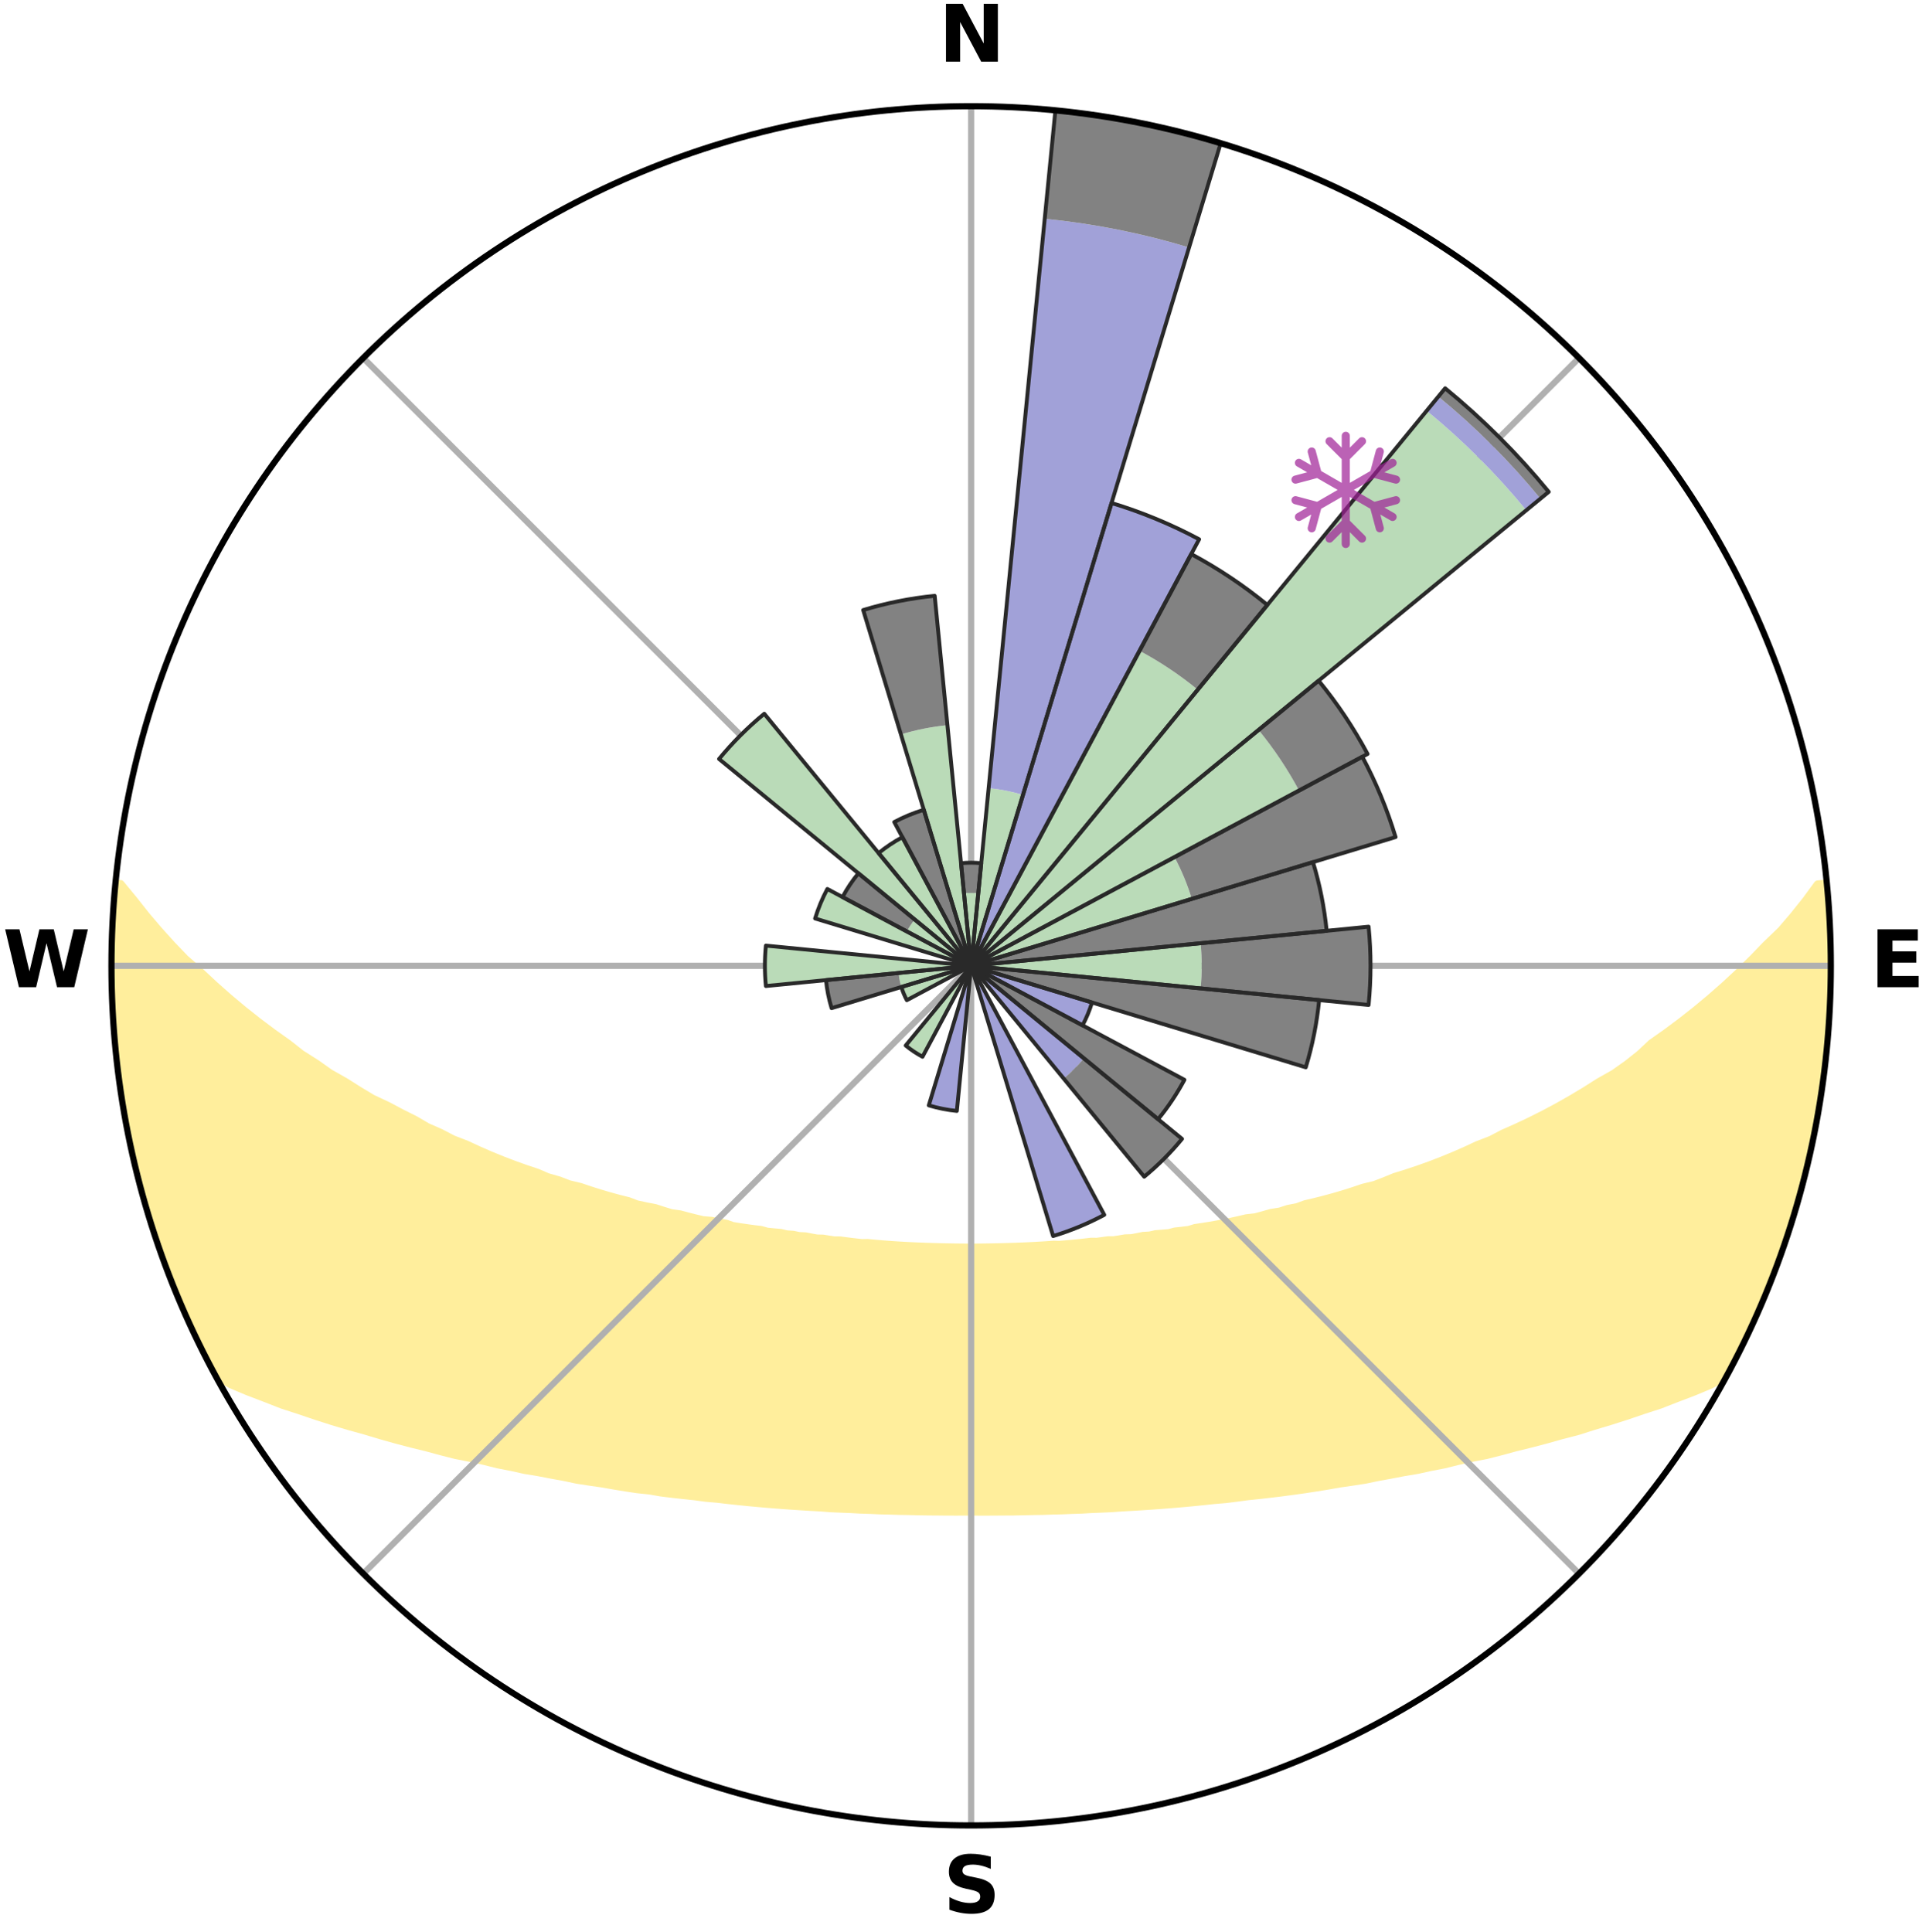 <?xml version="1.0" encoding="utf-8" standalone="no"?>
<!DOCTYPE svg PUBLIC "-//W3C//DTD SVG 1.1//EN"
  "http://www.w3.org/Graphics/SVG/1.1/DTD/svg11.dtd">
<svg xmlns:xlink="http://www.w3.org/1999/xlink" width="248.41pt" height="249.158pt" viewBox="0 0 248.41 249.158" xmlns="http://www.w3.org/2000/svg" version="1.1">
 <title>Ski Rose for 伏牛山滑雪场</title>
 <defs>
  <style type="text/css">*{stroke-linejoin: round; stroke-linecap: butt}</style>
 </defs>
 <g id="figure_1">
  <g id="patch_1">
   <path d="M 0 249.158 
L 248.41 249.158 
L 248.41 0 
L 0 0 
z
" style="fill: #ffffff"/>
  </g>
  <g id="axes_1">
   <g id="patch_2">
    <path d="M 236.135 124.579 
C 236.135 110.018 233.267 95.599 227.695 82.147 
C 222.122 68.695 213.955 56.471 203.659 46.175 
C 193.363 35.879 181.139 27.711 167.687 22.139 
C 154.235 16.567 139.815 13.699 125.255 13.699 
C 110.694 13.699 96.275 16.567 82.823 22.139 
C 69.371 27.711 57.147 35.879 46.851 46.175 
C 36.555 56.471 28.387 68.695 22.815 82.147 
C 17.243 95.599 14.375 110.018 14.375 124.579 
C 14.375 139.14 17.243 153.559 22.815 167.011 
C 28.387 180.463 36.555 192.687 46.851 202.983 
C 57.147 213.279 69.371 221.447 82.823 227.019 
C 96.275 232.591 110.694 235.459 125.255 235.459 
C 139.815 235.459 154.235 232.591 167.687 227.019 
C 181.139 221.447 193.363 213.279 203.659 202.983 
C 213.955 192.687 222.122 180.463 227.695 167.011 
C 233.267 153.559 236.135 139.14 236.135 124.579 
M 125.255 124.579 
C 125.255 124.579 125.255 124.579 125.255 124.579 
C 125.255 124.579 125.255 124.579 125.255 124.579 
C 125.255 124.579 125.255 124.579 125.255 124.579 
C 125.255 124.579 125.255 124.579 125.255 124.579 
C 125.255 124.579 125.255 124.579 125.255 124.579 
C 125.255 124.579 125.255 124.579 125.255 124.579 
C 125.255 124.579 125.255 124.579 125.255 124.579 
C 125.255 124.579 125.255 124.579 125.255 124.579 
C 125.255 124.579 125.255 124.579 125.255 124.579 
C 125.255 124.579 125.255 124.579 125.255 124.579 
C 125.255 124.579 125.255 124.579 125.255 124.579 
C 125.255 124.579 125.255 124.579 125.255 124.579 
C 125.255 124.579 125.255 124.579 125.255 124.579 
C 125.255 124.579 125.255 124.579 125.255 124.579 
C 125.255 124.579 125.255 124.579 125.255 124.579 
C 125.255 124.579 125.255 124.579 125.255 124.579 
z
" style="fill: #ffffff"/>
   </g>
   <g id="PolyCollection_1">
    <defs>
     <path id="m0587708183" d="M 235.561 -135.2 
L 234.437 -135.092 
L 232.946 -133.055 
L 231.362 -131.069 
L 229.713 -129.14 
L 227.761 -127.263 
L 226.018 -125.458 
L 224.238 -123.715 
L 222.426 -122.035 
L 220.585 -120.417 
L 218.717 -118.863 
L 216.826 -117.372 
L 214.913 -115.946 
L 212.981 -114.584 
L 211.535 -113.22 
L 209.911 -111.927 
L 208.183 -110.702 
L 206.196 -109.578 
L 204.446 -108.467 
L 202.688 -107.412 
L 200.923 -106.413 
L 199.153 -105.468 
L 197.381 -104.577 
L 195.607 -103.74 
L 193.833 -102.956 
L 192.293 -102.148 
L 190.524 -101.466 
L 188.987 -100.751 
L 187.451 -100.079 
L 185.919 -99.451 
L 184.392 -98.865 
L 182.872 -98.321 
L 181.36 -97.818 
L 179.858 -97.355 
L 178.567 -96.826 
L 177.282 -96.331 
L 175.809 -95.977 
L 174.54 -95.548 
L 173.28 -95.149 
L 172.028 -94.781 
L 170.787 -94.442 
L 169.557 -94.131 
L 168.339 -93.848 
L 167.298 -93.469 
L 166.102 -93.236 
L 165.077 -92.903 
L 163.906 -92.718 
L 162.898 -92.429 
L 161.898 -92.16 
L 160.768 -92.037 
L 159.789 -91.807 
L 158.82 -91.595 
L 157.86 -91.4 
L 156.911 -91.221 
L 155.972 -91.058 
L 155.043 -90.909 
L 154.126 -90.775 
L 153.324 -90.529 
L 152.425 -90.421 
L 151.539 -90.325 
L 150.755 -90.118 
L 149.888 -90.044 
L 149.034 -89.98 
L 148.27 -89.807 
L 147.437 -89.761 
L 146.685 -89.608 
L 145.938 -89.466 
L 145.134 -89.443 
L 144.4 -89.318 
L 143.671 -89.202 
L 142.896 -89.197 
L 142.18 -89.095 
L 141.469 -89.001 
L 140.722 -89.008 
L 140.023 -88.925 
L 139.329 -88.849 
L 138.64 -88.78 
L 137.955 -88.716 
L 137.274 -88.657 
L 136.598 -88.604 
L 135.905 -88.625 
L 135.239 -88.577 
L 134.577 -88.534 
L 133.918 -88.495 
L 133.262 -88.459 
L 132.61 -88.427 
L 131.961 -88.398 
L 131.314 -88.372 
L 130.669 -88.349 
L 130.027 -88.329 
L 129.387 -88.311 
L 128.749 -88.296 
L 128.111 -88.283 
L 127.475 -88.272 
L 126.84 -88.263 
L 126.206 -88.256 
L 125.572 -88.252 
L 124.938 -88.251 
L 124.304 -88.255 
L 123.669 -88.261 
L 123.034 -88.269 
L 122.398 -88.279 
L 121.761 -88.291 
L 121.122 -88.306 
L 120.482 -88.323 
L 119.839 -88.343 
L 119.195 -88.365 
L 118.548 -88.39 
L 117.898 -88.418 
L 117.245 -88.449 
L 116.589 -88.484 
L 115.93 -88.523 
L 115.267 -88.565 
L 114.601 -88.612 
L 113.931 -88.663 
L 113.256 -88.719 
L 112.578 -88.781 
L 111.895 -88.847 
L 111.174 -88.833 
L 110.48 -88.909 
L 109.781 -88.991 
L 109.077 -89.079 
L 108.368 -89.175 
L 107.605 -89.178 
L 106.883 -89.287 
L 106.157 -89.405 
L 105.365 -89.423 
L 104.625 -89.557 
L 103.881 -89.701 
L 103.06 -89.74 
L 102.303 -89.903 
L 101.461 -89.959 
L 100.692 -90.143 
L 99.829 -90.218 
L 98.954 -90.303 
L 98.165 -90.523 
L 97.271 -90.631 
L 96.364 -90.753 
L 95.447 -90.887 
L 94.518 -91.035 
L 93.698 -91.325 
L 92.753 -91.504 
L 91.797 -91.7 
L 90.697 -91.785 
L 89.718 -92.016 
L 88.73 -92.265 
L 87.734 -92.533 
L 86.579 -92.697 
L 85.563 -93.007 
L 84.541 -93.339 
L 83.349 -93.571 
L 82.144 -93.828 
L 81.098 -94.231 
L 79.871 -94.54 
L 78.634 -94.878 
L 77.386 -95.245 
L 76.129 -95.642 
L 74.864 -96.069 
L 73.395 -96.421 
L 72.113 -96.915 
L 70.622 -97.34 
L 69.327 -97.903 
L 67.819 -98.404 
L 66.302 -98.946 
L 64.779 -99.529 
L 63.25 -100.155 
L 61.718 -100.824 
L 60.183 -101.536 
L 58.418 -102.216 
L 56.88 -103.021 
L 55.111 -103.801 
L 53.577 -104.701 
L 51.809 -105.585 
L 50.044 -106.523 
L 48.041 -107.461 
L 46.286 -108.513 
L 44.539 -109.619 
L 42.555 -110.74 
L 40.83 -111.962 
L 38.868 -113.206 
L 37.173 -114.543 
L 35.244 -115.912 
L 33.333 -117.345 
L 31.444 -118.841 
L 29.579 -120.402 
L 27.74 -122.026 
L 25.932 -123.712 
L 23.902 -125.464 
L 22.164 -127.279 
L 20.47 -129.154 
L 18.827 -131.088 
L 17.253 -133.079 
L 15.553 -135.142 
L 14.888 -135.206 
L 14.888 -135.206 
L 14.83 -133.27 
L 14.586 -131.348 
L 14.595 -129.411 
L 14.416 -127.481 
L 14.49 -125.546 
L 14.428 -123.612 
L 14.514 -121.679 
L 14.511 -119.744 
L 14.662 -117.815 
L 14.717 -115.88 
L 14.975 -113.96 
L 15.261 -112.047 
L 15.357 -110.111 
L 15.7 -108.206 
L 15.918 -106.282 
L 16.284 -104.383 
L 16.709 -102.495 
L 17.161 -100.615 
L 17.451 -98.698 
L 17.957 -96.83 
L 18.491 -94.971 
L 19.052 -93.12 
L 19.651 -91.282 
L 20.266 -89.45 
L 20.914 -87.63 
L 21.399 -85.749 
L 22.095 -83.943 
L 22.828 -82.152 
L 23.593 -80.375 
L 24.395 -78.614 
L 25.244 -76.876 
L 26.046 -75.115 
L 26.934 -73.396 
L 27.816 -71.674 
L 29.791 -70.568 
L 31.994 -69.644 
L 34.224 -68.795 
L 36.371 -67.954 
L 38.607 -67.228 
L 40.749 -66.5 
L 42.877 -65.819 
L 44.995 -65.19 
L 47.095 -64.605 
L 49.1 -64.003 
L 51.091 -63.443 
L 53.066 -62.924 
L 55.023 -62.444 
L 56.895 -61.938 
L 58.747 -61.465 
L 60.65 -61.092 
L 62.471 -60.69 
L 64.211 -60.253 
L 65.994 -59.908 
L 67.704 -59.529 
L 69.454 -59.244 
L 71.129 -58.92 
L 72.789 -58.62 
L 74.382 -58.28 
L 76.009 -58.027 
L 77.619 -57.796 
L 79.171 -57.527 
L 80.706 -57.273 
L 82.232 -57.046 
L 83.774 -56.888 
L 85.232 -56.634 
L 86.71 -56.452 
L 88.177 -56.29 
L 89.626 -56.136 
L 91.036 -55.946 
L 92.461 -55.824 
L 93.848 -55.662 
L 95.224 -55.513 
L 96.59 -55.375 
L 97.945 -55.25 
L 99.291 -55.135 
L 100.626 -55.03 
L 101.952 -54.934 
L 103.269 -54.847 
L 104.576 -54.768 
L 105.875 -54.697 
L 107.156 -54.597 
L 108.44 -54.541 
L 109.716 -54.49 
L 110.981 -54.421 
L 112.245 -54.382 
L 113.498 -54.322 
L 114.751 -54.294 
L 115.996 -54.254 
L 117.24 -54.234 
L 118.478 -54.201 
L 119.714 -54.182 
L 120.949 -54.174 
L 122.18 -54.16 
L 123.411 -54.159 
L 124.64 -54.162 
L 125.869 -54.16 
L 127.099 -54.156 
L 128.329 -54.163 
L 129.561 -54.172 
L 130.795 -54.179 
L 132.031 -54.205 
L 133.27 -54.232 
L 134.514 -54.252 
L 135.759 -54.297 
L 137.011 -54.326 
L 138.266 -54.38 
L 139.529 -54.419 
L 140.793 -54.493 
L 142.069 -54.544 
L 143.352 -54.601 
L 144.635 -54.695 
L 145.934 -54.767 
L 147.242 -54.846 
L 148.558 -54.933 
L 149.884 -55.029 
L 151.219 -55.134 
L 152.565 -55.249 
L 153.92 -55.374 
L 155.286 -55.512 
L 156.663 -55.661 
L 158.073 -55.775 
L 159.472 -55.95 
L 160.882 -56.14 
L 162.333 -56.289 
L 163.797 -56.456 
L 165.277 -56.634 
L 166.77 -56.832 
L 168.28 -57.044 
L 169.801 -57.277 
L 171.339 -57.527 
L 172.888 -57.8 
L 174.498 -58.031 
L 176.125 -58.284 
L 177.721 -58.62 
L 179.38 -58.92 
L 181.056 -59.244 
L 182.803 -59.533 
L 184.512 -59.911 
L 186.298 -60.253 
L 188.038 -60.69 
L 189.856 -61.096 
L 191.759 -61.469 
L 193.614 -61.939 
L 195.482 -62.447 
L 197.44 -62.927 
L 199.415 -63.446 
L 201.405 -64.006 
L 203.493 -64.545 
L 205.513 -65.191 
L 207.629 -65.822 
L 209.76 -66.501 
L 211.899 -67.231 
L 214.135 -67.956 
L 216.284 -68.796 
L 218.515 -69.645 
L 220.717 -70.569 
L 222.693 -71.675 
L 223.596 -73.386 
L 224.417 -75.138 
L 225.332 -76.845 
L 226.143 -78.602 
L 226.937 -80.366 
L 227.677 -82.154 
L 228.362 -83.964 
L 229.107 -85.75 
L 229.667 -87.605 
L 230.404 -89.397 
L 230.868 -91.279 
L 231.457 -93.12 
L 231.998 -94.977 
L 232.49 -96.846 
L 232.935 -98.727 
L 233.332 -100.619 
L 233.895 -102.476 
L 234.164 -104.394 
L 234.588 -106.283 
L 234.843 -108.201 
L 235.172 -110.108 
L 235.291 -112.042 
L 235.587 -113.955 
L 235.775 -115.881 
L 235.84 -117.815 
L 236.018 -119.743 
L 236.083 -121.677 
L 236.041 -123.612 
L 236.108 -125.546 
L 236.062 -127.481 
L 235.981 -129.413 
L 235.803 -131.34 
L 235.735 -133.274 
L 235.561 -135.2 
z
" style="stroke: #ffee9c"/>
    </defs>
    <g clip-path="url(#p51fc71ea90)">
     <use xlink:href="#m0587708183" x="0" y="249.158" style="fill: #ffee9c; stroke: #ffee9c"/>
    </g>
   </g>
   <g id="matplotlib.axis_1">
    <g id="xtick_1">
     <g id="line2d_1">
      <path d="M 125.255 124.579 
L 125.255 13.699 
" clip-path="url(#p51fc71ea90)" style="fill: none; stroke: #b0b0b0; stroke-width: 0.8; stroke-linecap: square"/>
     </g>
     <g id="text_1">
      <!-- N -->
      <g transform="translate(121.07 7.958) scale(0.1 -0.1)">
       <defs>
        <path id="DejaVuSans-Bold-4e" d="M 588 4666 
L 1931 4666 
L 3628 1466 
L 3628 4666 
L 4769 4666 
L 4769 0 
L 3425 0 
L 1728 3200 
L 1728 0 
L 588 0 
L 588 4666 
z
" transform="scale(0.016)"/>
       </defs>
       <use xlink:href="#DejaVuSans-Bold-4e"/>
      </g>
     </g>
    </g>
    <g id="xtick_2">
     <g id="line2d_2">
      <path d="M 125.255 124.579 
L 203.659 46.175 
" clip-path="url(#p51fc71ea90)" style="fill: none; stroke: #b0b0b0; stroke-width: 0.8; stroke-linecap: square"/>
     </g>
    </g>
    <g id="xtick_3">
     <g id="line2d_3">
      <path d="M 125.255 124.579 
L 236.135 124.579 
" clip-path="url(#p51fc71ea90)" style="fill: none; stroke: #b0b0b0; stroke-width: 0.8; stroke-linecap: square"/>
     </g>
     <g id="text_2">
      <!-- E -->
      <g transform="translate(241.219 127.338) scale(0.1 -0.1)">
       <defs>
        <path id="DejaVuSans-Bold-45" d="M 588 4666 
L 3834 4666 
L 3834 3756 
L 1791 3756 
L 1791 2888 
L 3713 2888 
L 3713 1978 
L 1791 1978 
L 1791 909 
L 3903 909 
L 3903 0 
L 588 0 
L 588 4666 
z
" transform="scale(0.016)"/>
       </defs>
       <use xlink:href="#DejaVuSans-Bold-45"/>
      </g>
     </g>
    </g>
    <g id="xtick_4">
     <g id="line2d_4">
      <path d="M 125.255 124.579 
L 203.659 202.983 
" clip-path="url(#p51fc71ea90)" style="fill: none; stroke: #b0b0b0; stroke-width: 0.8; stroke-linecap: square"/>
     </g>
    </g>
    <g id="xtick_5">
     <g id="line2d_5">
      <path d="M 125.255 124.579 
L 125.255 235.459 
" clip-path="url(#p51fc71ea90)" style="fill: none; stroke: #b0b0b0; stroke-width: 0.8; stroke-linecap: square"/>
     </g>
     <g id="text_3">
      <!-- S -->
      <g transform="translate(121.654 246.718) scale(0.1 -0.1)">
       <defs>
        <path id="DejaVuSans-Bold-53" d="M 3834 4519 
L 3834 3531 
Q 3450 3703 3084 3790 
Q 2719 3878 2394 3878 
Q 1963 3878 1756 3759 
Q 1550 3641 1550 3391 
Q 1550 3203 1689 3098 
Q 1828 2994 2194 2919 
L 2706 2816 
Q 3484 2659 3812 2340 
Q 4141 2022 4141 1434 
Q 4141 663 3683 286 
Q 3225 -91 2284 -91 
Q 1841 -91 1394 -6 
Q 947 78 500 244 
L 500 1259 
Q 947 1022 1364 901 
Q 1781 781 2169 781 
Q 2563 781 2772 912 
Q 2981 1044 2981 1288 
Q 2981 1506 2839 1625 
Q 2697 1744 2272 1838 
L 1806 1941 
Q 1106 2091 782 2419 
Q 459 2747 459 3303 
Q 459 4000 909 4375 
Q 1359 4750 2203 4750 
Q 2588 4750 2994 4692 
Q 3400 4634 3834 4519 
z
" transform="scale(0.016)"/>
       </defs>
       <use xlink:href="#DejaVuSans-Bold-53"/>
      </g>
     </g>
    </g>
    <g id="xtick_6">
     <g id="line2d_6">
      <path d="M 125.255 124.579 
L 46.851 202.983 
" clip-path="url(#p51fc71ea90)" style="fill: none; stroke: #b0b0b0; stroke-width: 0.8; stroke-linecap: square"/>
     </g>
    </g>
    <g id="xtick_7">
     <g id="line2d_7">
      <path d="M 125.255 124.579 
L 14.375 124.579 
" clip-path="url(#p51fc71ea90)" style="fill: none; stroke: #b0b0b0; stroke-width: 0.8; stroke-linecap: square"/>
     </g>
     <g id="text_4">
      <!-- W -->
      <g transform="translate(0.36 127.338) scale(0.1 -0.1)">
       <defs>
        <path id="DejaVuSans-Bold-57" d="M 191 4666 
L 1344 4666 
L 2150 1275 
L 2950 4666 
L 4109 4666 
L 4909 1275 
L 5716 4666 
L 6859 4666 
L 5759 0 
L 4372 0 
L 3525 3547 
L 2688 0 
L 1300 0 
L 191 4666 
z
" transform="scale(0.016)"/>
       </defs>
       <use xlink:href="#DejaVuSans-Bold-57"/>
      </g>
     </g>
    </g>
    <g id="xtick_8">
     <g id="line2d_8">
      <path d="M 125.255 124.579 
L 46.851 46.175 
" clip-path="url(#p51fc71ea90)" style="fill: none; stroke: #b0b0b0; stroke-width: 0.8; stroke-linecap: square"/>
     </g>
    </g>
   </g>
   <g id="matplotlib.axis_2"/>
   <g id="patch_3">
    <path d="M 125.255 124.579 
C 125.255 124.579 125.255 124.579 125.255 124.579 
C 125.255 124.579 125.255 124.579 125.255 124.579 
L 125.255 124.579 
C 125.255 124.579 125.255 124.579 125.255 124.579 
C 125.255 124.579 125.255 124.579 125.255 124.579 
z
" clip-path="url(#p51fc71ea90)" style="fill: #d9d9d9"/>
   </g>
   <g id="patch_4">
    <path d="M 125.255 124.579 
C 125.255 124.579 125.255 124.579 125.255 124.579 
C 125.255 124.579 125.255 124.579 125.255 124.579 
L 125.255 124.579 
C 125.255 124.579 125.255 124.579 125.255 124.579 
C 125.255 124.579 125.255 124.579 125.255 124.579 
z
" clip-path="url(#p51fc71ea90)" style="fill: #d9d9d9"/>
   </g>
   <g id="patch_5">
    <path d="M 125.255 124.579 
C 125.255 124.579 125.255 124.579 125.255 124.579 
C 125.255 124.579 125.255 124.579 125.255 124.579 
L 125.255 124.579 
C 125.255 124.579 125.255 124.579 125.255 124.579 
C 125.255 124.579 125.255 124.579 125.255 124.579 
z
" clip-path="url(#p51fc71ea90)" style="fill: #d9d9d9"/>
   </g>
   <g id="patch_6">
    <path d="M 125.255 124.579 
C 125.255 124.579 125.255 124.579 125.255 124.579 
C 125.255 124.579 125.255 124.579 125.255 124.579 
L 125.255 124.579 
C 125.255 124.579 125.255 124.579 125.255 124.579 
C 125.255 124.579 125.255 124.579 125.255 124.579 
z
" clip-path="url(#p51fc71ea90)" style="fill: #d9d9d9"/>
   </g>
   <g id="patch_7">
    <path d="M 125.255 124.579 
C 125.255 124.579 125.255 124.579 125.255 124.579 
C 125.255 124.579 125.255 124.579 125.255 124.579 
L 125.255 124.579 
C 125.255 124.579 125.255 124.579 125.255 124.579 
C 125.255 124.579 125.255 124.579 125.255 124.579 
z
" clip-path="url(#p51fc71ea90)" style="fill: #d9d9d9"/>
   </g>
   <g id="patch_8">
    <path d="M 125.255 124.579 
C 125.255 124.579 125.255 124.579 125.255 124.579 
C 125.255 124.579 125.255 124.579 125.255 124.579 
L 125.255 124.579 
C 125.255 124.579 125.255 124.579 125.255 124.579 
C 125.255 124.579 125.255 124.579 125.255 124.579 
z
" clip-path="url(#p51fc71ea90)" style="fill: #d9d9d9"/>
   </g>
   <g id="patch_9">
    <path d="M 125.255 124.579 
C 125.255 124.579 125.255 124.579 125.255 124.579 
C 125.255 124.579 125.255 124.579 125.255 124.579 
L 125.255 124.579 
C 125.255 124.579 125.255 124.579 125.255 124.579 
C 125.255 124.579 125.255 124.579 125.255 124.579 
z
" clip-path="url(#p51fc71ea90)" style="fill: #d9d9d9"/>
   </g>
   <g id="patch_10">
    <path d="M 125.255 124.579 
C 125.255 124.579 125.255 124.579 125.255 124.579 
C 125.255 124.579 125.255 124.579 125.255 124.579 
L 125.255 124.579 
C 125.255 124.579 125.255 124.579 125.255 124.579 
C 125.255 124.579 125.255 124.579 125.255 124.579 
z
" clip-path="url(#p51fc71ea90)" style="fill: #d9d9d9"/>
   </g>
   <g id="patch_11">
    <path d="M 125.255 124.579 
C 125.255 124.579 125.255 124.579 125.255 124.579 
C 125.255 124.579 125.255 124.579 125.255 124.579 
L 125.255 124.579 
C 125.255 124.579 125.255 124.579 125.255 124.579 
C 125.255 124.579 125.255 124.579 125.255 124.579 
z
" clip-path="url(#p51fc71ea90)" style="fill: #d9d9d9"/>
   </g>
   <g id="patch_12">
    <path d="M 125.255 124.579 
C 125.255 124.579 125.255 124.579 125.255 124.579 
C 125.255 124.579 125.255 124.579 125.255 124.579 
L 125.255 124.579 
C 125.255 124.579 125.255 124.579 125.255 124.579 
C 125.255 124.579 125.255 124.579 125.255 124.579 
z
" clip-path="url(#p51fc71ea90)" style="fill: #d9d9d9"/>
   </g>
   <g id="patch_13">
    <path d="M 125.255 124.579 
C 125.255 124.579 125.255 124.579 125.255 124.579 
C 125.255 124.579 125.255 124.579 125.255 124.579 
L 125.255 124.579 
C 125.255 124.579 125.255 124.579 125.255 124.579 
C 125.255 124.579 125.255 124.579 125.255 124.579 
z
" clip-path="url(#p51fc71ea90)" style="fill: #d9d9d9"/>
   </g>
   <g id="patch_14">
    <path d="M 125.255 124.579 
C 125.255 124.579 125.255 124.579 125.255 124.579 
C 125.255 124.579 125.255 124.579 125.255 124.579 
L 125.255 124.579 
C 125.255 124.579 125.255 124.579 125.255 124.579 
C 125.255 124.579 125.255 124.579 125.255 124.579 
z
" clip-path="url(#p51fc71ea90)" style="fill: #d9d9d9"/>
   </g>
   <g id="patch_15">
    <path d="M 125.255 124.579 
C 125.255 124.579 125.255 124.579 125.255 124.579 
C 125.255 124.579 125.255 124.579 125.255 124.579 
L 125.255 124.579 
C 125.255 124.579 125.255 124.579 125.255 124.579 
C 125.255 124.579 125.255 124.579 125.255 124.579 
z
" clip-path="url(#p51fc71ea90)" style="fill: #d9d9d9"/>
   </g>
   <g id="patch_16">
    <path d="M 125.255 124.579 
C 125.255 124.579 125.255 124.579 125.255 124.579 
C 125.255 124.579 125.255 124.579 125.255 124.579 
L 125.255 124.579 
C 125.255 124.579 125.255 124.579 125.255 124.579 
C 125.255 124.579 125.255 124.579 125.255 124.579 
z
" clip-path="url(#p51fc71ea90)" style="fill: #d9d9d9"/>
   </g>
   <g id="patch_17">
    <path d="M 125.255 124.579 
C 125.255 124.579 125.255 124.579 125.255 124.579 
C 125.255 124.579 125.255 124.579 125.255 124.579 
L 125.255 124.579 
C 125.255 124.579 125.255 124.579 125.255 124.579 
C 125.255 124.579 125.255 124.579 125.255 124.579 
z
" clip-path="url(#p51fc71ea90)" style="fill: #d9d9d9"/>
   </g>
   <g id="patch_18">
    <path d="M 125.255 124.579 
C 125.255 124.579 125.255 124.579 125.255 124.579 
C 125.255 124.579 125.255 124.579 125.255 124.579 
L 125.255 124.579 
C 125.255 124.579 125.255 124.579 125.255 124.579 
C 125.255 124.579 125.255 124.579 125.255 124.579 
z
" clip-path="url(#p51fc71ea90)" style="fill: #d9d9d9"/>
   </g>
   <g id="patch_19">
    <path d="M 125.255 124.579 
C 125.255 124.579 125.255 124.579 125.255 124.579 
C 125.255 124.579 125.255 124.579 125.255 124.579 
L 125.255 124.579 
C 125.255 124.579 125.255 124.579 125.255 124.579 
C 125.255 124.579 125.255 124.579 125.255 124.579 
z
" clip-path="url(#p51fc71ea90)" style="fill: #d9d9d9"/>
   </g>
   <g id="patch_20">
    <path d="M 125.255 124.579 
C 125.255 124.579 125.255 124.579 125.255 124.579 
C 125.255 124.579 125.255 124.579 125.255 124.579 
L 125.255 124.579 
C 125.255 124.579 125.255 124.579 125.255 124.579 
C 125.255 124.579 125.255 124.579 125.255 124.579 
z
" clip-path="url(#p51fc71ea90)" style="fill: #d9d9d9"/>
   </g>
   <g id="patch_21">
    <path d="M 125.255 124.579 
C 125.255 124.579 125.255 124.579 125.255 124.579 
C 125.255 124.579 125.255 124.579 125.255 124.579 
L 125.255 124.579 
C 125.255 124.579 125.255 124.579 125.255 124.579 
C 125.255 124.579 125.255 124.579 125.255 124.579 
z
" clip-path="url(#p51fc71ea90)" style="fill: #d9d9d9"/>
   </g>
   <g id="patch_22">
    <path d="M 125.255 124.579 
C 125.255 124.579 125.255 124.579 125.255 124.579 
C 125.255 124.579 125.255 124.579 125.255 124.579 
L 125.255 124.579 
C 125.255 124.579 125.255 124.579 125.255 124.579 
C 125.255 124.579 125.255 124.579 125.255 124.579 
z
" clip-path="url(#p51fc71ea90)" style="fill: #d9d9d9"/>
   </g>
   <g id="patch_23">
    <path d="M 125.255 124.579 
C 125.255 124.579 125.255 124.579 125.255 124.579 
C 125.255 124.579 125.255 124.579 125.255 124.579 
L 125.255 124.579 
C 125.255 124.579 125.255 124.579 125.255 124.579 
C 125.255 124.579 125.255 124.579 125.255 124.579 
z
" clip-path="url(#p51fc71ea90)" style="fill: #d9d9d9"/>
   </g>
   <g id="patch_24">
    <path d="M 125.255 124.579 
C 125.255 124.579 125.255 124.579 125.255 124.579 
C 125.255 124.579 125.255 124.579 125.255 124.579 
L 125.255 124.579 
C 125.255 124.579 125.255 124.579 125.255 124.579 
C 125.255 124.579 125.255 124.579 125.255 124.579 
z
" clip-path="url(#p51fc71ea90)" style="fill: #d9d9d9"/>
   </g>
   <g id="patch_25">
    <path d="M 125.255 124.579 
C 125.255 124.579 125.255 124.579 125.255 124.579 
C 125.255 124.579 125.255 124.579 125.255 124.579 
L 125.255 124.579 
C 125.255 124.579 125.255 124.579 125.255 124.579 
C 125.255 124.579 125.255 124.579 125.255 124.579 
z
" clip-path="url(#p51fc71ea90)" style="fill: #d9d9d9"/>
   </g>
   <g id="patch_26">
    <path d="M 125.255 124.579 
C 125.255 124.579 125.255 124.579 125.255 124.579 
C 125.255 124.579 125.255 124.579 125.255 124.579 
L 125.255 124.579 
C 125.255 124.579 125.255 124.579 125.255 124.579 
C 125.255 124.579 125.255 124.579 125.255 124.579 
z
" clip-path="url(#p51fc71ea90)" style="fill: #d9d9d9"/>
   </g>
   <g id="patch_27">
    <path d="M 125.255 124.579 
C 125.255 124.579 125.255 124.579 125.255 124.579 
C 125.255 124.579 125.255 124.579 125.255 124.579 
L 125.255 124.579 
C 125.255 124.579 125.255 124.579 125.255 124.579 
C 125.255 124.579 125.255 124.579 125.255 124.579 
z
" clip-path="url(#p51fc71ea90)" style="fill: #d9d9d9"/>
   </g>
   <g id="patch_28">
    <path d="M 125.255 124.579 
C 125.255 124.579 125.255 124.579 125.255 124.579 
C 125.255 124.579 125.255 124.579 125.255 124.579 
L 125.255 124.579 
C 125.255 124.579 125.255 124.579 125.255 124.579 
C 125.255 124.579 125.255 124.579 125.255 124.579 
z
" clip-path="url(#p51fc71ea90)" style="fill: #d9d9d9"/>
   </g>
   <g id="patch_29">
    <path d="M 125.255 124.579 
C 125.255 124.579 125.255 124.579 125.255 124.579 
C 125.255 124.579 125.255 124.579 125.255 124.579 
L 125.255 124.579 
C 125.255 124.579 125.255 124.579 125.255 124.579 
C 125.255 124.579 125.255 124.579 125.255 124.579 
z
" clip-path="url(#p51fc71ea90)" style="fill: #d9d9d9"/>
   </g>
   <g id="patch_30">
    <path d="M 125.255 124.579 
C 125.255 124.579 125.255 124.579 125.255 124.579 
C 125.255 124.579 125.255 124.579 125.255 124.579 
L 125.255 124.579 
C 125.255 124.579 125.255 124.579 125.255 124.579 
C 125.255 124.579 125.255 124.579 125.255 124.579 
z
" clip-path="url(#p51fc71ea90)" style="fill: #d9d9d9"/>
   </g>
   <g id="patch_31">
    <path d="M 125.255 124.579 
C 125.255 124.579 125.255 124.579 125.255 124.579 
C 125.255 124.579 125.255 124.579 125.255 124.579 
L 125.255 124.579 
C 125.255 124.579 125.255 124.579 125.255 124.579 
C 125.255 124.579 125.255 124.579 125.255 124.579 
z
" clip-path="url(#p51fc71ea90)" style="fill: #d9d9d9"/>
   </g>
   <g id="patch_32">
    <path d="M 125.255 124.579 
C 125.255 124.579 125.255 124.579 125.255 124.579 
C 125.255 124.579 125.255 124.579 125.255 124.579 
L 125.255 124.579 
C 125.255 124.579 125.255 124.579 125.255 124.579 
C 125.255 124.579 125.255 124.579 125.255 124.579 
z
" clip-path="url(#p51fc71ea90)" style="fill: #d9d9d9"/>
   </g>
   <g id="patch_33">
    <path d="M 125.255 124.579 
C 125.255 124.579 125.255 124.579 125.255 124.579 
C 125.255 124.579 125.255 124.579 125.255 124.579 
L 125.255 124.579 
C 125.255 124.579 125.255 124.579 125.255 124.579 
C 125.255 124.579 125.255 124.579 125.255 124.579 
z
" clip-path="url(#p51fc71ea90)" style="fill: #d9d9d9"/>
   </g>
   <g id="patch_34">
    <path d="M 125.255 124.579 
C 125.255 124.579 125.255 124.579 125.255 124.579 
C 125.255 124.579 125.255 124.579 125.255 124.579 
L 125.255 124.579 
C 125.255 124.579 125.255 124.579 125.255 124.579 
C 125.255 124.579 125.255 124.579 125.255 124.579 
z
" clip-path="url(#p51fc71ea90)" style="fill: #d9d9d9"/>
   </g>
   <g id="patch_35">
    <path d="M 125.255 124.579 
C 125.255 124.579 125.255 124.579 125.255 124.579 
C 125.255 124.579 125.255 124.579 125.255 124.579 
L 126.177 115.22 
C 125.87 115.189 125.563 115.174 125.255 115.174 
C 124.947 115.174 124.639 115.189 124.333 115.22 
z
" clip-path="url(#p51fc71ea90)" style="fill: #badbb8"/>
   </g>
   <g id="patch_36">
    <path d="M 125.255 124.579 
C 125.255 124.579 125.255 124.579 125.255 124.579 
C 125.255 124.579 125.255 124.579 125.255 124.579 
L 131.942 102.534 
C 131.221 102.315 130.489 102.132 129.749 101.985 
C 129.01 101.838 128.263 101.727 127.513 101.653 
z
" clip-path="url(#p51fc71ea90)" style="fill: #badbb8"/>
   </g>
   <g id="patch_37">
    <path d="M 125.255 124.579 
C 125.255 124.579 125.255 124.579 125.255 124.579 
C 125.255 124.579 125.255 124.579 125.255 124.579 
L 125.255 124.579 
C 125.255 124.579 125.255 124.579 125.255 124.579 
C 125.255 124.579 125.255 124.579 125.255 124.579 
z
" clip-path="url(#p51fc71ea90)" style="fill: #badbb8"/>
   </g>
   <g id="patch_38">
    <path d="M 125.255 124.579 
C 125.255 124.579 125.255 124.579 125.255 124.579 
C 125.255 124.579 125.255 124.579 125.255 124.579 
L 154.484 88.964 
C 153.318 88.007 152.106 87.108 150.852 86.27 
C 149.598 85.432 148.304 84.657 146.974 83.946 
z
" clip-path="url(#p51fc71ea90)" style="fill: #badbb8"/>
   </g>
   <g id="patch_39">
    <path d="M 125.255 124.579 
C 125.255 124.579 125.255 124.579 125.255 124.579 
C 125.255 124.579 125.255 124.579 125.255 124.579 
L 196.856 65.818 
C 194.932 63.474 192.895 61.227 190.751 59.083 
C 188.607 56.939 186.36 54.902 184.016 52.978 
z
" clip-path="url(#p51fc71ea90)" style="fill: #badbb8"/>
   </g>
   <g id="patch_40">
    <path d="M 125.255 124.579 
C 125.255 124.579 125.255 124.579 125.255 124.579 
C 125.255 124.579 125.255 124.579 125.255 124.579 
L 167.547 101.973 
C 166.807 100.589 166 99.242 165.128 97.937 
C 164.256 96.632 163.32 95.37 162.324 94.157 
z
" clip-path="url(#p51fc71ea90)" style="fill: #badbb8"/>
   </g>
   <g id="patch_41">
    <path d="M 125.255 124.579 
C 125.255 124.579 125.255 124.579 125.255 124.579 
C 125.255 124.579 125.255 124.579 125.255 124.579 
L 153.715 115.946 
C 153.432 115.014 153.104 114.097 152.731 113.198 
C 152.359 112.299 151.942 111.418 151.483 110.56 
z
" clip-path="url(#p51fc71ea90)" style="fill: #badbb8"/>
   </g>
   <g id="patch_42">
    <path d="M 125.255 124.579 
C 125.255 124.579 125.255 124.579 125.255 124.579 
C 125.255 124.579 125.255 124.579 125.255 124.579 
L 125.255 124.579 
C 125.255 124.579 125.255 124.579 125.255 124.579 
C 125.255 124.579 125.255 124.579 125.255 124.579 
z
" clip-path="url(#p51fc71ea90)" style="fill: #badbb8"/>
   </g>
   <g id="patch_43">
    <path d="M 125.255 124.579 
C 125.255 124.579 125.255 124.579 125.255 124.579 
C 125.255 124.579 125.255 124.579 125.255 124.579 
L 154.852 127.494 
C 154.947 126.525 154.995 125.553 154.995 124.579 
C 154.995 123.606 154.947 122.633 154.852 121.664 
z
" clip-path="url(#p51fc71ea90)" style="fill: #badbb8"/>
   </g>
   <g id="patch_44">
    <path d="M 125.255 124.579 
C 125.255 124.579 125.255 124.579 125.255 124.579 
C 125.255 124.579 125.255 124.579 125.255 124.579 
L 125.255 124.579 
C 125.255 124.579 125.255 124.579 125.255 124.579 
C 125.255 124.579 125.255 124.579 125.255 124.579 
z
" clip-path="url(#p51fc71ea90)" style="fill: #badbb8"/>
   </g>
   <g id="patch_45">
    <path d="M 125.255 124.579 
C 125.255 124.579 125.255 124.579 125.255 124.579 
C 125.255 124.579 125.255 124.579 125.255 124.579 
L 125.255 124.579 
C 125.255 124.579 125.255 124.579 125.255 124.579 
C 125.255 124.579 125.255 124.579 125.255 124.579 
z
" clip-path="url(#p51fc71ea90)" style="fill: #badbb8"/>
   </g>
   <g id="patch_46">
    <path d="M 125.255 124.579 
C 125.255 124.579 125.255 124.579 125.255 124.579 
C 125.255 124.579 125.255 124.579 125.255 124.579 
L 125.255 124.579 
C 125.255 124.579 125.255 124.579 125.255 124.579 
C 125.255 124.579 125.255 124.579 125.255 124.579 
z
" clip-path="url(#p51fc71ea90)" style="fill: #badbb8"/>
   </g>
   <g id="patch_47">
    <path d="M 125.255 124.579 
C 125.255 124.579 125.255 124.579 125.255 124.579 
C 125.255 124.579 125.255 124.579 125.255 124.579 
L 125.255 124.579 
C 125.255 124.579 125.255 124.579 125.255 124.579 
C 125.255 124.579 125.255 124.579 125.255 124.579 
z
" clip-path="url(#p51fc71ea90)" style="fill: #badbb8"/>
   </g>
   <g id="patch_48">
    <path d="M 125.255 124.579 
C 125.255 124.579 125.255 124.579 125.255 124.579 
C 125.255 124.579 125.255 124.579 125.255 124.579 
L 125.255 124.579 
C 125.255 124.579 125.255 124.579 125.255 124.579 
C 125.255 124.579 125.255 124.579 125.255 124.579 
z
" clip-path="url(#p51fc71ea90)" style="fill: #badbb8"/>
   </g>
   <g id="patch_49">
    <path d="M 125.255 124.579 
C 125.255 124.579 125.255 124.579 125.255 124.579 
C 125.255 124.579 125.255 124.579 125.255 124.579 
L 125.255 124.579 
C 125.255 124.579 125.255 124.579 125.255 124.579 
C 125.255 124.579 125.255 124.579 125.255 124.579 
z
" clip-path="url(#p51fc71ea90)" style="fill: #badbb8"/>
   </g>
   <g id="patch_50">
    <path d="M 125.255 124.579 
C 125.255 124.579 125.255 124.579 125.255 124.579 
C 125.255 124.579 125.255 124.579 125.255 124.579 
L 125.255 124.579 
C 125.255 124.579 125.255 124.579 125.255 124.579 
C 125.255 124.579 125.255 124.579 125.255 124.579 
z
" clip-path="url(#p51fc71ea90)" style="fill: #badbb8"/>
   </g>
   <g id="patch_51">
    <path d="M 125.255 124.579 
C 125.255 124.579 125.255 124.579 125.255 124.579 
C 125.255 124.579 125.255 124.579 125.255 124.579 
L 125.255 124.579 
C 125.255 124.579 125.255 124.579 125.255 124.579 
C 125.255 124.579 125.255 124.579 125.255 124.579 
z
" clip-path="url(#p51fc71ea90)" style="fill: #badbb8"/>
   </g>
   <g id="patch_52">
    <path d="M 125.255 124.579 
C 125.255 124.579 125.255 124.579 125.255 124.579 
C 125.255 124.579 125.255 124.579 125.255 124.579 
L 125.255 124.579 
C 125.255 124.579 125.255 124.579 125.255 124.579 
C 125.255 124.579 125.255 124.579 125.255 124.579 
z
" clip-path="url(#p51fc71ea90)" style="fill: #badbb8"/>
   </g>
   <g id="patch_53">
    <path d="M 125.255 124.579 
C 125.255 124.579 125.255 124.579 125.255 124.579 
C 125.255 124.579 125.255 124.579 125.255 124.579 
L 125.255 124.579 
C 125.255 124.579 125.255 124.579 125.255 124.579 
C 125.255 124.579 125.255 124.579 125.255 124.579 
z
" clip-path="url(#p51fc71ea90)" style="fill: #badbb8"/>
   </g>
   <g id="patch_54">
    <path d="M 125.255 124.579 
C 125.255 124.579 125.255 124.579 125.255 124.579 
C 125.255 124.579 125.255 124.579 125.255 124.579 
L 116.817 134.86 
C 117.154 135.136 117.504 135.396 117.866 135.638 
C 118.228 135.88 118.601 136.104 118.985 136.309 
z
" clip-path="url(#p51fc71ea90)" style="fill: #badbb8"/>
   </g>
   <g id="patch_55">
    <path d="M 125.255 124.579 
C 125.255 124.579 125.255 124.579 125.255 124.579 
C 125.255 124.579 125.255 124.579 125.255 124.579 
L 125.255 124.579 
C 125.255 124.579 125.255 124.579 125.255 124.579 
C 125.255 124.579 125.255 124.579 125.255 124.579 
z
" clip-path="url(#p51fc71ea90)" style="fill: #badbb8"/>
   </g>
   <g id="patch_56">
    <path d="M 125.255 124.579 
C 125.255 124.579 125.255 124.579 125.255 124.579 
C 125.255 124.579 125.255 124.579 125.255 124.579 
L 125.255 124.579 
C 125.255 124.579 125.255 124.579 125.255 124.579 
C 125.255 124.579 125.255 124.579 125.255 124.579 
z
" clip-path="url(#p51fc71ea90)" style="fill: #badbb8"/>
   </g>
   <g id="patch_57">
    <path d="M 125.255 124.579 
C 125.255 124.579 125.255 124.579 125.255 124.579 
C 125.255 124.579 125.255 124.579 125.255 124.579 
L 116.255 127.309 
C 116.344 127.604 116.448 127.894 116.566 128.178 
C 116.684 128.462 116.816 128.741 116.961 129.012 
z
" clip-path="url(#p51fc71ea90)" style="fill: #badbb8"/>
   </g>
   <g id="patch_58">
    <path d="M 125.255 124.579 
C 125.255 124.579 125.255 124.579 125.255 124.579 
C 125.255 124.579 125.255 124.579 125.255 124.579 
L 115.895 125.501 
C 115.926 125.807 115.971 126.112 116.031 126.414 
C 116.091 126.716 116.166 127.015 116.255 127.309 
z
" clip-path="url(#p51fc71ea90)" style="fill: #badbb8"/>
   </g>
   <g id="patch_59">
    <path d="M 125.255 124.579 
C 125.255 124.579 125.255 124.579 125.255 124.579 
C 125.255 124.579 125.255 124.579 125.255 124.579 
L 98.782 121.972 
C 98.697 122.838 98.654 123.708 98.654 124.579 
C 98.654 125.45 98.697 126.32 98.782 127.186 
z
" clip-path="url(#p51fc71ea90)" style="fill: #badbb8"/>
   </g>
   <g id="patch_60">
    <path d="M 125.255 124.579 
C 125.255 124.579 125.255 124.579 125.255 124.579 
C 125.255 124.579 125.255 124.579 125.255 124.579 
L 125.255 124.579 
C 125.255 124.579 125.255 124.579 125.255 124.579 
C 125.255 124.579 125.255 124.579 125.255 124.579 
z
" clip-path="url(#p51fc71ea90)" style="fill: #badbb8"/>
   </g>
   <g id="patch_61">
    <path d="M 125.255 124.579 
C 125.255 124.579 125.255 124.579 125.255 124.579 
C 125.255 124.579 125.255 124.579 125.255 124.579 
L 106.708 114.666 
C 106.384 115.273 106.089 115.895 105.826 116.531 
C 105.563 117.167 105.331 117.816 105.131 118.474 
z
" clip-path="url(#p51fc71ea90)" style="fill: #badbb8"/>
   </g>
   <g id="patch_62">
    <path d="M 125.255 124.579 
C 125.255 124.579 125.255 124.579 125.255 124.579 
C 125.255 124.579 125.255 124.579 125.255 124.579 
L 117.985 118.613 
C 117.79 118.851 117.606 119.098 117.435 119.354 
C 117.264 119.61 117.106 119.874 116.961 120.146 
z
" clip-path="url(#p51fc71ea90)" style="fill: #badbb8"/>
   </g>
   <g id="patch_63">
    <path d="M 125.255 124.579 
C 125.255 124.579 125.255 124.579 125.255 124.579 
C 125.255 124.579 125.255 124.579 125.255 124.579 
L 98.573 92.067 
C 97.509 92.94 96.488 93.865 95.515 94.839 
C 94.541 95.812 93.616 96.833 92.743 97.897 
z
" clip-path="url(#p51fc71ea90)" style="fill: #badbb8"/>
   </g>
   <g id="patch_64">
    <path d="M 125.255 124.579 
C 125.255 124.579 125.255 124.579 125.255 124.579 
C 125.255 124.579 125.255 124.579 125.255 124.579 
L 116.388 107.991 
C 115.845 108.281 115.317 108.598 114.805 108.94 
C 114.293 109.282 113.798 109.649 113.322 110.039 
z
" clip-path="url(#p51fc71ea90)" style="fill: #badbb8"/>
   </g>
   <g id="patch_65">
    <path d="M 125.255 124.579 
C 125.255 124.579 125.255 124.579 125.255 124.579 
C 125.255 124.579 125.255 124.579 125.255 124.579 
L 125.255 124.579 
C 125.255 124.579 125.255 124.579 125.255 124.579 
C 125.255 124.579 125.255 124.579 125.255 124.579 
z
" clip-path="url(#p51fc71ea90)" style="fill: #badbb8"/>
   </g>
   <g id="patch_66">
    <path d="M 125.255 124.579 
C 125.255 124.579 125.255 124.579 125.255 124.579 
C 125.255 124.579 125.255 124.579 125.255 124.579 
L 122.198 93.537 
C 121.181 93.637 120.171 93.787 119.17 93.986 
C 118.168 94.186 117.177 94.434 116.2 94.73 
z
" clip-path="url(#p51fc71ea90)" style="fill: #badbb8"/>
   </g>
   <g id="patch_67">
    <path d="M 124.333 115.22 
C 124.639 115.189 124.947 115.174 125.255 115.174 
C 125.563 115.174 125.87 115.189 126.177 115.22 
L 126.177 115.22 
C 125.87 115.189 125.563 115.174 125.255 115.174 
C 124.947 115.174 124.639 115.189 124.333 115.22 
z
" clip-path="url(#p51fc71ea90)" style="fill: #a1a1d8"/>
   </g>
   <g id="patch_68">
    <path d="M 127.513 101.653 
C 128.263 101.727 129.01 101.838 129.749 101.985 
C 130.489 102.132 131.221 102.315 131.942 102.534 
L 153.362 31.921 
C 150.33 31.001 147.253 30.23 144.145 29.612 
C 141.037 28.994 137.9 28.528 134.746 28.218 
z
" clip-path="url(#p51fc71ea90)" style="fill: #a1a1d8"/>
   </g>
   <g id="patch_69">
    <path d="M 125.255 124.579 
C 125.255 124.579 125.255 124.579 125.255 124.579 
C 125.255 124.579 125.255 124.579 125.255 124.579 
L 154.662 69.561 
C 152.862 68.599 151.015 67.725 149.128 66.944 
C 147.242 66.162 145.318 65.474 143.364 64.881 
z
" clip-path="url(#p51fc71ea90)" style="fill: #a1a1d8"/>
   </g>
   <g id="patch_70">
    <path d="M 146.974 83.946 
C 148.304 84.657 149.598 85.432 150.852 86.27 
C 152.106 87.108 153.318 88.007 154.484 88.964 
L 154.484 88.964 
C 153.318 88.007 152.106 87.108 150.852 86.27 
C 149.598 85.432 148.304 84.657 146.974 83.946 
z
" clip-path="url(#p51fc71ea90)" style="fill: #a1a1d8"/>
   </g>
   <g id="patch_71">
    <path d="M 184.016 52.978 
C 186.36 54.902 188.607 56.939 190.751 59.083 
C 192.895 61.227 194.932 63.474 196.856 65.818 
L 198.678 64.322 
C 196.705 61.919 194.616 59.614 192.418 57.416 
C 190.22 55.218 187.915 53.128 185.511 51.156 
z
" clip-path="url(#p51fc71ea90)" style="fill: #a1a1d8"/>
   </g>
   <g id="patch_72">
    <path d="M 162.324 94.157 
C 163.32 95.37 164.256 96.632 165.128 97.937 
C 166 99.242 166.807 100.589 167.547 101.973 
L 167.547 101.973 
C 166.807 100.589 166 99.242 165.128 97.937 
C 164.256 96.632 163.32 95.37 162.324 94.157 
z
" clip-path="url(#p51fc71ea90)" style="fill: #a1a1d8"/>
   </g>
   <g id="patch_73">
    <path d="M 151.483 110.56 
C 151.942 111.418 152.359 112.299 152.731 113.198 
C 153.104 114.097 153.432 115.014 153.715 115.946 
L 153.715 115.946 
C 153.432 115.014 153.104 114.097 152.731 113.198 
C 152.359 112.299 151.942 111.418 151.483 110.56 
z
" clip-path="url(#p51fc71ea90)" style="fill: #a1a1d8"/>
   </g>
   <g id="patch_74">
    <path d="M 125.255 124.579 
C 125.255 124.579 125.255 124.579 125.255 124.579 
C 125.255 124.579 125.255 124.579 125.255 124.579 
L 125.255 124.579 
C 125.255 124.579 125.255 124.579 125.255 124.579 
C 125.255 124.579 125.255 124.579 125.255 124.579 
z
" clip-path="url(#p51fc71ea90)" style="fill: #a1a1d8"/>
   </g>
   <g id="patch_75">
    <path d="M 154.852 121.664 
C 154.947 122.633 154.995 123.606 154.995 124.579 
C 154.995 125.553 154.947 126.525 154.852 127.494 
L 154.852 127.494 
C 154.947 126.525 154.995 125.553 154.995 124.579 
C 154.995 123.606 154.947 122.633 154.852 121.664 
z
" clip-path="url(#p51fc71ea90)" style="fill: #a1a1d8"/>
   </g>
   <g id="patch_76">
    <path d="M 125.255 124.579 
C 125.255 124.579 125.255 124.579 125.255 124.579 
C 125.255 124.579 125.255 124.579 125.255 124.579 
L 125.255 124.579 
C 125.255 124.579 125.255 124.579 125.255 124.579 
C 125.255 124.579 125.255 124.579 125.255 124.579 
z
" clip-path="url(#p51fc71ea90)" style="fill: #a1a1d8"/>
   </g>
   <g id="patch_77">
    <path d="M 125.255 124.579 
C 125.255 124.579 125.255 124.579 125.255 124.579 
C 125.255 124.579 125.255 124.579 125.255 124.579 
L 139.621 132.258 
C 139.872 131.788 140.1 131.305 140.304 130.813 
C 140.508 130.32 140.688 129.818 140.843 129.308 
z
" clip-path="url(#p51fc71ea90)" style="fill: #a1a1d8"/>
   </g>
   <g id="patch_78">
    <path d="M 125.255 124.579 
C 125.255 124.579 125.255 124.579 125.255 124.579 
C 125.255 124.579 125.255 124.579 125.255 124.579 
L 125.255 124.579 
C 125.255 124.579 125.255 124.579 125.255 124.579 
C 125.255 124.579 125.255 124.579 125.255 124.579 
z
" clip-path="url(#p51fc71ea90)" style="fill: #a1a1d8"/>
   </g>
   <g id="patch_79">
    <path d="M 125.255 124.579 
C 125.255 124.579 125.255 124.579 125.255 124.579 
C 125.255 124.579 125.255 124.579 125.255 124.579 
L 137.187 139.119 
C 137.663 138.728 138.12 138.315 138.555 137.879 
C 138.99 137.444 139.404 136.988 139.795 136.512 
z
" clip-path="url(#p51fc71ea90)" style="fill: #a1a1d8"/>
   </g>
   <g id="patch_80">
    <path d="M 125.255 124.579 
C 125.255 124.579 125.255 124.579 125.255 124.579 
C 125.255 124.579 125.255 124.579 125.255 124.579 
L 125.255 124.579 
C 125.255 124.579 125.255 124.579 125.255 124.579 
C 125.255 124.579 125.255 124.579 125.255 124.579 
z
" clip-path="url(#p51fc71ea90)" style="fill: #a1a1d8"/>
   </g>
   <g id="patch_81">
    <path d="M 125.255 124.579 
C 125.255 124.579 125.255 124.579 125.255 124.579 
C 125.255 124.579 125.255 124.579 125.255 124.579 
L 135.828 159.435 
C 136.969 159.089 138.092 158.687 139.194 158.231 
C 140.295 157.775 141.374 157.264 142.425 156.702 
z
" clip-path="url(#p51fc71ea90)" style="fill: #a1a1d8"/>
   </g>
   <g id="patch_82">
    <path d="M 125.255 124.579 
C 125.255 124.579 125.255 124.579 125.255 124.579 
C 125.255 124.579 125.255 124.579 125.255 124.579 
L 125.255 124.579 
C 125.255 124.579 125.255 124.579 125.255 124.579 
C 125.255 124.579 125.255 124.579 125.255 124.579 
z
" clip-path="url(#p51fc71ea90)" style="fill: #a1a1d8"/>
   </g>
   <g id="patch_83">
    <path d="M 125.255 124.579 
C 125.255 124.579 125.255 124.579 125.255 124.579 
C 125.255 124.579 125.255 124.579 125.255 124.579 
L 125.255 124.579 
C 125.255 124.579 125.255 124.579 125.255 124.579 
C 125.255 124.579 125.255 124.579 125.255 124.579 
z
" clip-path="url(#p51fc71ea90)" style="fill: #a1a1d8"/>
   </g>
   <g id="patch_84">
    <path d="M 125.255 124.579 
C 125.255 124.579 125.255 124.579 125.255 124.579 
C 125.255 124.579 125.255 124.579 125.255 124.579 
L 119.795 142.579 
C 120.384 142.757 120.981 142.907 121.585 143.027 
C 122.189 143.147 122.799 143.238 123.411 143.298 
z
" clip-path="url(#p51fc71ea90)" style="fill: #a1a1d8"/>
   </g>
   <g id="patch_85">
    <path d="M 125.255 124.579 
C 125.255 124.579 125.255 124.579 125.255 124.579 
C 125.255 124.579 125.255 124.579 125.255 124.579 
L 125.255 124.579 
C 125.255 124.579 125.255 124.579 125.255 124.579 
C 125.255 124.579 125.255 124.579 125.255 124.579 
z
" clip-path="url(#p51fc71ea90)" style="fill: #a1a1d8"/>
   </g>
   <g id="patch_86">
    <path d="M 118.985 136.309 
C 118.601 136.104 118.228 135.88 117.866 135.638 
C 117.504 135.396 117.154 135.136 116.817 134.86 
L 116.817 134.86 
C 117.154 135.136 117.504 135.396 117.866 135.638 
C 118.228 135.88 118.601 136.104 118.985 136.309 
z
" clip-path="url(#p51fc71ea90)" style="fill: #a1a1d8"/>
   </g>
   <g id="patch_87">
    <path d="M 125.255 124.579 
C 125.255 124.579 125.255 124.579 125.255 124.579 
C 125.255 124.579 125.255 124.579 125.255 124.579 
L 125.255 124.579 
C 125.255 124.579 125.255 124.579 125.255 124.579 
C 125.255 124.579 125.255 124.579 125.255 124.579 
z
" clip-path="url(#p51fc71ea90)" style="fill: #a1a1d8"/>
   </g>
   <g id="patch_88">
    <path d="M 125.255 124.579 
C 125.255 124.579 125.255 124.579 125.255 124.579 
C 125.255 124.579 125.255 124.579 125.255 124.579 
L 125.255 124.579 
C 125.255 124.579 125.255 124.579 125.255 124.579 
C 125.255 124.579 125.255 124.579 125.255 124.579 
z
" clip-path="url(#p51fc71ea90)" style="fill: #a1a1d8"/>
   </g>
   <g id="patch_89">
    <path d="M 116.961 129.012 
C 116.816 128.741 116.684 128.462 116.566 128.178 
C 116.448 127.894 116.344 127.604 116.255 127.309 
L 116.255 127.309 
C 116.344 127.604 116.448 127.894 116.566 128.178 
C 116.684 128.462 116.816 128.741 116.961 129.012 
z
" clip-path="url(#p51fc71ea90)" style="fill: #a1a1d8"/>
   </g>
   <g id="patch_90">
    <path d="M 116.255 127.309 
C 116.166 127.015 116.091 126.716 116.031 126.414 
C 115.971 126.112 115.926 125.807 115.895 125.501 
L 115.895 125.501 
C 115.926 125.807 115.971 126.112 116.031 126.414 
C 116.091 126.716 116.166 127.015 116.255 127.309 
z
" clip-path="url(#p51fc71ea90)" style="fill: #a1a1d8"/>
   </g>
   <g id="patch_91">
    <path d="M 98.782 127.186 
C 98.697 126.32 98.654 125.45 98.654 124.579 
C 98.654 123.708 98.697 122.838 98.782 121.972 
L 98.782 121.972 
C 98.697 122.838 98.654 123.708 98.654 124.579 
C 98.654 125.45 98.697 126.32 98.782 127.186 
z
" clip-path="url(#p51fc71ea90)" style="fill: #a1a1d8"/>
   </g>
   <g id="patch_92">
    <path d="M 125.255 124.579 
C 125.255 124.579 125.255 124.579 125.255 124.579 
C 125.255 124.579 125.255 124.579 125.255 124.579 
L 125.255 124.579 
C 125.255 124.579 125.255 124.579 125.255 124.579 
C 125.255 124.579 125.255 124.579 125.255 124.579 
z
" clip-path="url(#p51fc71ea90)" style="fill: #a1a1d8"/>
   </g>
   <g id="patch_93">
    <path d="M 105.131 118.474 
C 105.331 117.816 105.563 117.167 105.826 116.531 
C 106.089 115.895 106.384 115.273 106.708 114.666 
L 106.708 114.666 
C 106.384 115.273 106.089 115.895 105.826 116.531 
C 105.563 117.167 105.331 117.816 105.131 118.474 
z
" clip-path="url(#p51fc71ea90)" style="fill: #a1a1d8"/>
   </g>
   <g id="patch_94">
    <path d="M 116.961 120.146 
C 117.106 119.874 117.264 119.61 117.435 119.354 
C 117.606 119.098 117.79 118.851 117.985 118.613 
L 117.985 118.613 
C 117.79 118.851 117.606 119.098 117.435 119.354 
C 117.264 119.61 117.106 119.874 116.961 120.146 
z
" clip-path="url(#p51fc71ea90)" style="fill: #a1a1d8"/>
   </g>
   <g id="patch_95">
    <path d="M 92.743 97.897 
C 93.616 96.833 94.541 95.812 95.515 94.839 
C 96.488 93.865 97.509 92.94 98.573 92.067 
L 98.573 92.067 
C 97.509 92.94 96.488 93.865 95.515 94.839 
C 94.541 95.812 93.616 96.833 92.743 97.897 
z
" clip-path="url(#p51fc71ea90)" style="fill: #a1a1d8"/>
   </g>
   <g id="patch_96">
    <path d="M 113.322 110.039 
C 113.798 109.649 114.293 109.282 114.805 108.94 
C 115.317 108.598 115.845 108.281 116.388 107.991 
L 116.388 107.991 
C 115.845 108.281 115.317 108.598 114.805 108.94 
C 114.293 109.282 113.798 109.649 113.322 110.039 
z
" clip-path="url(#p51fc71ea90)" style="fill: #a1a1d8"/>
   </g>
   <g id="patch_97">
    <path d="M 125.255 124.579 
C 125.255 124.579 125.255 124.579 125.255 124.579 
C 125.255 124.579 125.255 124.579 125.255 124.579 
L 125.255 124.579 
C 125.255 124.579 125.255 124.579 125.255 124.579 
C 125.255 124.579 125.255 124.579 125.255 124.579 
z
" clip-path="url(#p51fc71ea90)" style="fill: #a1a1d8"/>
   </g>
   <g id="patch_98">
    <path d="M 116.2 94.73 
C 117.177 94.434 118.168 94.186 119.17 93.986 
C 120.171 93.787 121.181 93.637 122.198 93.537 
L 122.198 93.537 
C 121.181 93.637 120.171 93.787 119.17 93.986 
C 118.168 94.186 117.177 94.434 116.2 94.73 
z
" clip-path="url(#p51fc71ea90)" style="fill: #a1a1d8"/>
   </g>
   <g id="patch_99">
    <path d="M 124.333 115.22 
C 124.639 115.189 124.947 115.174 125.255 115.174 
C 125.563 115.174 125.87 115.189 126.177 115.22 
L 126.558 111.343 
C 126.125 111.3 125.69 111.279 125.255 111.279 
C 124.82 111.279 124.384 111.3 123.951 111.343 
z
" clip-path="url(#p51fc71ea90)" style="fill: #828282"/>
   </g>
   <g id="patch_100">
    <path d="M 134.746 28.218 
C 137.9 28.528 141.037 28.994 144.145 29.612 
C 147.253 30.23 150.33 31.001 153.362 31.921 
L 157.442 18.474 
C 153.969 17.42 150.446 16.538 146.886 15.83 
C 143.327 15.122 139.735 14.589 136.123 14.233 
z
" clip-path="url(#p51fc71ea90)" style="fill: #828282"/>
   </g>
   <g id="patch_101">
    <path d="M 143.364 64.881 
C 145.318 65.474 147.242 66.162 149.128 66.944 
C 151.015 67.725 152.862 68.599 154.662 69.561 
L 154.662 69.561 
C 152.862 68.599 151.015 67.725 149.128 66.944 
C 147.242 66.162 145.318 65.474 143.364 64.881 
z
" clip-path="url(#p51fc71ea90)" style="fill: #828282"/>
   </g>
   <g id="patch_102">
    <path d="M 146.974 83.946 
C 148.304 84.657 149.598 85.432 150.852 86.27 
C 152.106 87.108 153.318 88.007 154.484 88.964 
L 163.458 78.029 
C 161.934 76.778 160.35 75.603 158.711 74.508 
C 157.072 73.413 155.38 72.399 153.642 71.47 
z
" clip-path="url(#p51fc71ea90)" style="fill: #828282"/>
   </g>
   <g id="patch_103">
    <path d="M 185.511 51.156 
C 187.915 53.128 190.22 55.218 192.418 57.416 
C 194.616 59.614 196.705 61.919 198.678 64.322 
L 199.75 63.443 
C 197.749 61.004 195.629 58.666 193.399 56.435 
C 191.168 54.205 188.829 52.085 186.391 50.084 
z
" clip-path="url(#p51fc71ea90)" style="fill: #828282"/>
   </g>
   <g id="patch_104">
    <path d="M 162.324 94.157 
C 163.32 95.37 164.256 96.632 165.128 97.937 
C 166 99.242 166.807 100.589 167.547 101.973 
L 176.384 97.25 
C 175.489 95.577 174.513 93.948 173.459 92.37 
C 172.405 90.792 171.274 89.267 170.07 87.8 
z
" clip-path="url(#p51fc71ea90)" style="fill: #828282"/>
   </g>
   <g id="patch_105">
    <path d="M 151.483 110.56 
C 151.942 111.418 152.359 112.299 152.731 113.198 
C 153.104 114.097 153.432 115.014 153.715 115.946 
L 179.998 107.973 
C 179.455 106.181 178.823 104.417 178.107 102.687 
C 177.39 100.957 176.589 99.263 175.707 97.612 
z
" clip-path="url(#p51fc71ea90)" style="fill: #828282"/>
   </g>
   <g id="patch_106">
    <path d="M 125.255 124.579 
C 125.255 124.579 125.255 124.579 125.255 124.579 
C 125.255 124.579 125.255 124.579 125.255 124.579 
L 171.107 120.063 
C 170.959 118.562 170.737 117.07 170.443 115.591 
C 170.149 114.111 169.782 112.648 169.344 111.205 
z
" clip-path="url(#p51fc71ea90)" style="fill: #828282"/>
   </g>
   <g id="patch_107">
    <path d="M 154.852 121.664 
C 154.947 122.633 154.995 123.606 154.995 124.579 
C 154.995 125.553 154.947 126.525 154.852 127.494 
L 176.519 129.628 
C 176.684 127.95 176.767 126.265 176.767 124.579 
C 176.767 122.893 176.684 121.208 176.519 119.53 
z
" clip-path="url(#p51fc71ea90)" style="fill: #828282"/>
   </g>
   <g id="patch_108">
    <path d="M 125.255 124.579 
C 125.255 124.579 125.255 124.579 125.255 124.579 
C 125.255 124.579 125.255 124.579 125.255 124.579 
L 168.416 137.672 
C 168.845 136.259 169.204 134.826 169.492 133.378 
C 169.78 131.93 169.996 130.469 170.141 129 
z
" clip-path="url(#p51fc71ea90)" style="fill: #828282"/>
   </g>
   <g id="patch_109">
    <path d="M 140.843 129.308 
C 140.688 129.818 140.508 130.32 140.304 130.813 
C 140.1 131.305 139.872 131.788 139.621 132.258 
L 139.621 132.258 
C 139.872 131.788 140.1 131.305 140.304 130.813 
C 140.508 130.32 140.688 129.818 140.843 129.308 
z
" clip-path="url(#p51fc71ea90)" style="fill: #828282"/>
   </g>
   <g id="patch_110">
    <path d="M 125.255 124.579 
C 125.255 124.579 125.255 124.579 125.255 124.579 
C 125.255 124.579 125.255 124.579 125.255 124.579 
L 149.367 144.367 
C 150.014 143.578 150.623 142.757 151.19 141.908 
C 151.757 141.059 152.282 140.183 152.764 139.283 
z
" clip-path="url(#p51fc71ea90)" style="fill: #828282"/>
   </g>
   <g id="patch_111">
    <path d="M 139.795 136.512 
C 139.404 136.988 138.99 137.444 138.555 137.879 
C 138.12 138.315 137.663 138.728 137.187 139.119 
L 147.579 151.781 
C 148.469 151.05 149.323 150.276 150.137 149.462 
C 150.952 148.647 151.726 147.793 152.456 146.903 
z
" clip-path="url(#p51fc71ea90)" style="fill: #828282"/>
   </g>
   <g id="patch_112">
    <path d="M 125.255 124.579 
C 125.255 124.579 125.255 124.579 125.255 124.579 
C 125.255 124.579 125.255 124.579 125.255 124.579 
L 125.255 124.579 
C 125.255 124.579 125.255 124.579 125.255 124.579 
C 125.255 124.579 125.255 124.579 125.255 124.579 
z
" clip-path="url(#p51fc71ea90)" style="fill: #828282"/>
   </g>
   <g id="patch_113">
    <path d="M 142.425 156.702 
C 141.374 157.264 140.295 157.775 139.194 158.231 
C 138.092 158.687 136.969 159.089 135.828 159.435 
L 135.828 159.435 
C 136.969 159.089 138.092 158.687 139.194 158.231 
C 140.295 157.775 141.374 157.264 142.425 156.702 
z
" clip-path="url(#p51fc71ea90)" style="fill: #828282"/>
   </g>
   <g id="patch_114">
    <path d="M 125.255 124.579 
C 125.255 124.579 125.255 124.579 125.255 124.579 
C 125.255 124.579 125.255 124.579 125.255 124.579 
L 125.255 124.579 
C 125.255 124.579 125.255 124.579 125.255 124.579 
C 125.255 124.579 125.255 124.579 125.255 124.579 
z
" clip-path="url(#p51fc71ea90)" style="fill: #828282"/>
   </g>
   <g id="patch_115">
    <path d="M 125.255 124.579 
C 125.255 124.579 125.255 124.579 125.255 124.579 
C 125.255 124.579 125.255 124.579 125.255 124.579 
L 125.255 124.579 
C 125.255 124.579 125.255 124.579 125.255 124.579 
C 125.255 124.579 125.255 124.579 125.255 124.579 
z
" clip-path="url(#p51fc71ea90)" style="fill: #828282"/>
   </g>
   <g id="patch_116">
    <path d="M 123.411 143.298 
C 122.799 143.238 122.189 143.147 121.585 143.027 
C 120.981 142.907 120.384 142.757 119.795 142.579 
L 119.795 142.579 
C 120.384 142.757 120.981 142.907 121.585 143.027 
C 122.189 143.147 122.799 143.238 123.411 143.298 
z
" clip-path="url(#p51fc71ea90)" style="fill: #828282"/>
   </g>
   <g id="patch_117">
    <path d="M 125.255 124.579 
C 125.255 124.579 125.255 124.579 125.255 124.579 
C 125.255 124.579 125.255 124.579 125.255 124.579 
L 125.255 124.579 
C 125.255 124.579 125.255 124.579 125.255 124.579 
C 125.255 124.579 125.255 124.579 125.255 124.579 
z
" clip-path="url(#p51fc71ea90)" style="fill: #828282"/>
   </g>
   <g id="patch_118">
    <path d="M 118.985 136.309 
C 118.601 136.104 118.228 135.88 117.866 135.638 
C 117.504 135.396 117.154 135.136 116.817 134.86 
L 116.817 134.86 
C 117.154 135.136 117.504 135.396 117.866 135.638 
C 118.228 135.88 118.601 136.104 118.985 136.309 
z
" clip-path="url(#p51fc71ea90)" style="fill: #828282"/>
   </g>
   <g id="patch_119">
    <path d="M 125.255 124.579 
C 125.255 124.579 125.255 124.579 125.255 124.579 
C 125.255 124.579 125.255 124.579 125.255 124.579 
L 125.255 124.579 
C 125.255 124.579 125.255 124.579 125.255 124.579 
C 125.255 124.579 125.255 124.579 125.255 124.579 
z
" clip-path="url(#p51fc71ea90)" style="fill: #828282"/>
   </g>
   <g id="patch_120">
    <path d="M 125.255 124.579 
C 125.255 124.579 125.255 124.579 125.255 124.579 
C 125.255 124.579 125.255 124.579 125.255 124.579 
L 125.255 124.579 
C 125.255 124.579 125.255 124.579 125.255 124.579 
C 125.255 124.579 125.255 124.579 125.255 124.579 
z
" clip-path="url(#p51fc71ea90)" style="fill: #828282"/>
   </g>
   <g id="patch_121">
    <path d="M 116.961 129.012 
C 116.816 128.741 116.684 128.462 116.566 128.178 
C 116.448 127.894 116.344 127.604 116.255 127.309 
L 116.255 127.309 
C 116.344 127.604 116.448 127.894 116.566 128.178 
C 116.684 128.462 116.816 128.741 116.961 129.012 
z
" clip-path="url(#p51fc71ea90)" style="fill: #828282"/>
   </g>
   <g id="patch_122">
    <path d="M 116.255 127.309 
C 116.166 127.015 116.091 126.716 116.031 126.414 
C 115.971 126.112 115.926 125.807 115.895 125.501 
L 106.536 126.423 
C 106.596 127.035 106.687 127.645 106.807 128.249 
C 106.927 128.852 107.077 129.45 107.255 130.039 
z
" clip-path="url(#p51fc71ea90)" style="fill: #828282"/>
   </g>
   <g id="patch_123">
    <path d="M 98.782 127.186 
C 98.697 126.32 98.654 125.45 98.654 124.579 
C 98.654 123.708 98.697 122.838 98.782 121.972 
L 98.782 121.972 
C 98.697 122.838 98.654 123.708 98.654 124.579 
C 98.654 125.45 98.697 126.32 98.782 127.186 
z
" clip-path="url(#p51fc71ea90)" style="fill: #828282"/>
   </g>
   <g id="patch_124">
    <path d="M 125.255 124.579 
C 125.255 124.579 125.255 124.579 125.255 124.579 
C 125.255 124.579 125.255 124.579 125.255 124.579 
L 125.255 124.579 
C 125.255 124.579 125.255 124.579 125.255 124.579 
C 125.255 124.579 125.255 124.579 125.255 124.579 
z
" clip-path="url(#p51fc71ea90)" style="fill: #828282"/>
   </g>
   <g id="patch_125">
    <path d="M 105.131 118.474 
C 105.331 117.816 105.563 117.167 105.826 116.531 
C 106.089 115.895 106.384 115.273 106.708 114.666 
L 106.708 114.666 
C 106.384 115.273 106.089 115.895 105.826 116.531 
C 105.563 117.167 105.331 117.816 105.131 118.474 
z
" clip-path="url(#p51fc71ea90)" style="fill: #828282"/>
   </g>
   <g id="patch_126">
    <path d="M 116.961 120.146 
C 117.106 119.874 117.264 119.61 117.435 119.354 
C 117.606 119.098 117.79 118.851 117.985 118.613 
L 110.715 112.646 
C 110.324 113.122 109.957 113.617 109.615 114.129 
C 109.273 114.641 108.957 115.169 108.666 115.712 
z
" clip-path="url(#p51fc71ea90)" style="fill: #828282"/>
   </g>
   <g id="patch_127">
    <path d="M 92.743 97.897 
C 93.616 96.833 94.541 95.812 95.515 94.839 
C 96.488 93.865 97.509 92.94 98.573 92.067 
L 98.573 92.067 
C 97.509 92.94 96.488 93.865 95.515 94.839 
C 94.541 95.812 93.616 96.833 92.743 97.897 
z
" clip-path="url(#p51fc71ea90)" style="fill: #828282"/>
   </g>
   <g id="patch_128">
    <path d="M 113.322 110.039 
C 113.798 109.649 114.293 109.282 114.805 108.94 
C 115.317 108.598 115.845 108.281 116.388 107.991 
L 116.388 107.991 
C 115.845 108.281 115.317 108.598 114.805 108.94 
C 114.293 109.282 113.798 109.649 113.322 110.039 
z
" clip-path="url(#p51fc71ea90)" style="fill: #828282"/>
   </g>
   <g id="patch_129">
    <path d="M 125.255 124.579 
C 125.255 124.579 125.255 124.579 125.255 124.579 
C 125.255 124.579 125.255 124.579 125.255 124.579 
L 119.15 104.455 
C 118.492 104.655 117.843 104.887 117.207 105.15 
C 116.571 105.414 115.949 105.708 115.342 106.033 
z
" clip-path="url(#p51fc71ea90)" style="fill: #828282"/>
   </g>
   <g id="patch_130">
    <path d="M 116.2 94.73 
C 117.177 94.434 118.168 94.186 119.17 93.986 
C 120.171 93.787 121.181 93.637 122.198 93.537 
L 120.554 76.855 
C 118.992 77.009 117.439 77.239 115.899 77.546 
C 114.36 77.852 112.836 78.233 111.334 78.689 
z
" clip-path="url(#p51fc71ea90)" style="fill: #828282"/>
   </g>
   <g id="patch_131">
    <path d="M 125.255 124.579 
C 125.255 124.579 125.255 124.579 125.255 124.579 
C 125.255 124.579 125.255 124.579 125.255 124.579 
L 126.558 111.343 
C 126.125 111.3 125.69 111.279 125.255 111.279 
C 124.82 111.279 124.384 111.3 123.951 111.343 
L 125.255 124.579 
z
" clip-path="url(#p51fc71ea90)" style="fill: none; stroke: #292929; stroke-width: 0.5; stroke-linejoin: miter"/>
   </g>
   <g id="patch_132">
    <path d="M 125.255 124.579 
C 125.255 124.579 125.255 124.579 125.255 124.579 
C 125.255 124.579 125.255 124.579 125.255 124.579 
L 157.442 18.474 
C 153.969 17.42 150.446 16.538 146.886 15.83 
C 143.327 15.122 139.735 14.589 136.123 14.233 
L 125.255 124.579 
z
" clip-path="url(#p51fc71ea90)" style="fill: none; stroke: #292929; stroke-width: 0.5; stroke-linejoin: miter"/>
   </g>
   <g id="patch_133">
    <path d="M 125.255 124.579 
C 125.255 124.579 125.255 124.579 125.255 124.579 
C 125.255 124.579 125.255 124.579 125.255 124.579 
L 154.662 69.561 
C 152.862 68.599 151.015 67.725 149.128 66.944 
C 147.242 66.162 145.318 65.474 143.364 64.881 
L 125.255 124.579 
z
" clip-path="url(#p51fc71ea90)" style="fill: none; stroke: #292929; stroke-width: 0.5; stroke-linejoin: miter"/>
   </g>
   <g id="patch_134">
    <path d="M 125.255 124.579 
C 125.255 124.579 125.255 124.579 125.255 124.579 
C 125.255 124.579 125.255 124.579 125.255 124.579 
L 163.458 78.029 
C 161.934 76.778 160.35 75.603 158.711 74.508 
C 157.072 73.413 155.38 72.399 153.642 71.47 
L 125.255 124.579 
z
" clip-path="url(#p51fc71ea90)" style="fill: none; stroke: #292929; stroke-width: 0.5; stroke-linejoin: miter"/>
   </g>
   <g id="patch_135">
    <path d="M 125.255 124.579 
C 125.255 124.579 125.255 124.579 125.255 124.579 
C 125.255 124.579 125.255 124.579 125.255 124.579 
L 199.75 63.443 
C 197.749 61.004 195.629 58.666 193.399 56.435 
C 191.168 54.205 188.829 52.085 186.391 50.084 
L 125.255 124.579 
z
" clip-path="url(#p51fc71ea90)" style="fill: none; stroke: #292929; stroke-width: 0.5; stroke-linejoin: miter"/>
   </g>
   <g id="patch_136">
    <path d="M 125.255 124.579 
C 125.255 124.579 125.255 124.579 125.255 124.579 
C 125.255 124.579 125.255 124.579 125.255 124.579 
L 176.384 97.25 
C 175.489 95.577 174.513 93.948 173.459 92.37 
C 172.405 90.792 171.274 89.267 170.07 87.8 
L 125.255 124.579 
z
" clip-path="url(#p51fc71ea90)" style="fill: none; stroke: #292929; stroke-width: 0.5; stroke-linejoin: miter"/>
   </g>
   <g id="patch_137">
    <path d="M 125.255 124.579 
C 125.255 124.579 125.255 124.579 125.255 124.579 
C 125.255 124.579 125.255 124.579 125.255 124.579 
L 179.998 107.973 
C 179.455 106.181 178.823 104.417 178.107 102.687 
C 177.39 100.957 176.589 99.263 175.707 97.612 
L 125.255 124.579 
z
" clip-path="url(#p51fc71ea90)" style="fill: none; stroke: #292929; stroke-width: 0.5; stroke-linejoin: miter"/>
   </g>
   <g id="patch_138">
    <path d="M 125.255 124.579 
C 125.255 124.579 125.255 124.579 125.255 124.579 
C 125.255 124.579 125.255 124.579 125.255 124.579 
L 171.107 120.063 
C 170.959 118.562 170.737 117.07 170.443 115.591 
C 170.149 114.111 169.782 112.648 169.344 111.205 
L 125.255 124.579 
z
" clip-path="url(#p51fc71ea90)" style="fill: none; stroke: #292929; stroke-width: 0.5; stroke-linejoin: miter"/>
   </g>
   <g id="patch_139">
    <path d="M 125.255 124.579 
C 125.255 124.579 125.255 124.579 125.255 124.579 
C 125.255 124.579 125.255 124.579 125.255 124.579 
L 176.519 129.628 
C 176.684 127.95 176.767 126.265 176.767 124.579 
C 176.767 122.893 176.684 121.208 176.519 119.53 
L 125.255 124.579 
z
" clip-path="url(#p51fc71ea90)" style="fill: none; stroke: #292929; stroke-width: 0.5; stroke-linejoin: miter"/>
   </g>
   <g id="patch_140">
    <path d="M 125.255 124.579 
C 125.255 124.579 125.255 124.579 125.255 124.579 
C 125.255 124.579 125.255 124.579 125.255 124.579 
L 168.416 137.672 
C 168.845 136.259 169.204 134.826 169.492 133.378 
C 169.78 131.93 169.996 130.469 170.141 129 
L 125.255 124.579 
z
" clip-path="url(#p51fc71ea90)" style="fill: none; stroke: #292929; stroke-width: 0.5; stroke-linejoin: miter"/>
   </g>
   <g id="patch_141">
    <path d="M 125.255 124.579 
C 125.255 124.579 125.255 124.579 125.255 124.579 
C 125.255 124.579 125.255 124.579 125.255 124.579 
L 139.621 132.258 
C 139.872 131.788 140.1 131.305 140.304 130.813 
C 140.508 130.32 140.688 129.818 140.843 129.308 
L 125.255 124.579 
z
" clip-path="url(#p51fc71ea90)" style="fill: none; stroke: #292929; stroke-width: 0.5; stroke-linejoin: miter"/>
   </g>
   <g id="patch_142">
    <path d="M 125.255 124.579 
C 125.255 124.579 125.255 124.579 125.255 124.579 
C 125.255 124.579 125.255 124.579 125.255 124.579 
L 149.367 144.367 
C 150.014 143.578 150.623 142.757 151.19 141.908 
C 151.757 141.059 152.282 140.183 152.764 139.283 
L 125.255 124.579 
z
" clip-path="url(#p51fc71ea90)" style="fill: none; stroke: #292929; stroke-width: 0.5; stroke-linejoin: miter"/>
   </g>
   <g id="patch_143">
    <path d="M 125.255 124.579 
C 125.255 124.579 125.255 124.579 125.255 124.579 
C 125.255 124.579 125.255 124.579 125.255 124.579 
L 147.579 151.781 
C 148.469 151.05 149.323 150.276 150.137 149.462 
C 150.952 148.647 151.726 147.793 152.456 146.903 
L 125.255 124.579 
z
" clip-path="url(#p51fc71ea90)" style="fill: none; stroke: #292929; stroke-width: 0.5; stroke-linejoin: miter"/>
   </g>
   <g id="patch_144">
    <path d="M 125.255 124.579 
C 125.255 124.579 125.255 124.579 125.255 124.579 
C 125.255 124.579 125.255 124.579 125.255 124.579 
L 125.255 124.579 
C 125.255 124.579 125.255 124.579 125.255 124.579 
C 125.255 124.579 125.255 124.579 125.255 124.579 
L 125.255 124.579 
z
" clip-path="url(#p51fc71ea90)" style="fill: none; stroke: #292929; stroke-width: 0.5; stroke-linejoin: miter"/>
   </g>
   <g id="patch_145">
    <path d="M 125.255 124.579 
C 125.255 124.579 125.255 124.579 125.255 124.579 
C 125.255 124.579 125.255 124.579 125.255 124.579 
L 135.828 159.435 
C 136.969 159.089 138.092 158.687 139.194 158.231 
C 140.295 157.775 141.374 157.264 142.425 156.702 
L 125.255 124.579 
z
" clip-path="url(#p51fc71ea90)" style="fill: none; stroke: #292929; stroke-width: 0.5; stroke-linejoin: miter"/>
   </g>
   <g id="patch_146">
    <path d="M 125.255 124.579 
C 125.255 124.579 125.255 124.579 125.255 124.579 
C 125.255 124.579 125.255 124.579 125.255 124.579 
L 125.255 124.579 
C 125.255 124.579 125.255 124.579 125.255 124.579 
C 125.255 124.579 125.255 124.579 125.255 124.579 
L 125.255 124.579 
z
" clip-path="url(#p51fc71ea90)" style="fill: none; stroke: #292929; stroke-width: 0.5; stroke-linejoin: miter"/>
   </g>
   <g id="patch_147">
    <path d="M 125.255 124.579 
C 125.255 124.579 125.255 124.579 125.255 124.579 
C 125.255 124.579 125.255 124.579 125.255 124.579 
L 125.255 124.579 
C 125.255 124.579 125.255 124.579 125.255 124.579 
C 125.255 124.579 125.255 124.579 125.255 124.579 
L 125.255 124.579 
z
" clip-path="url(#p51fc71ea90)" style="fill: none; stroke: #292929; stroke-width: 0.5; stroke-linejoin: miter"/>
   </g>
   <g id="patch_148">
    <path d="M 125.255 124.579 
C 125.255 124.579 125.255 124.579 125.255 124.579 
C 125.255 124.579 125.255 124.579 125.255 124.579 
L 119.795 142.579 
C 120.384 142.757 120.981 142.907 121.585 143.027 
C 122.189 143.147 122.799 143.238 123.411 143.298 
L 125.255 124.579 
z
" clip-path="url(#p51fc71ea90)" style="fill: none; stroke: #292929; stroke-width: 0.5; stroke-linejoin: miter"/>
   </g>
   <g id="patch_149">
    <path d="M 125.255 124.579 
C 125.255 124.579 125.255 124.579 125.255 124.579 
C 125.255 124.579 125.255 124.579 125.255 124.579 
L 125.255 124.579 
C 125.255 124.579 125.255 124.579 125.255 124.579 
C 125.255 124.579 125.255 124.579 125.255 124.579 
L 125.255 124.579 
z
" clip-path="url(#p51fc71ea90)" style="fill: none; stroke: #292929; stroke-width: 0.5; stroke-linejoin: miter"/>
   </g>
   <g id="patch_150">
    <path d="M 125.255 124.579 
C 125.255 124.579 125.255 124.579 125.255 124.579 
C 125.255 124.579 125.255 124.579 125.255 124.579 
L 116.817 134.86 
C 117.154 135.136 117.504 135.396 117.866 135.638 
C 118.228 135.88 118.601 136.104 118.985 136.309 
L 125.255 124.579 
z
" clip-path="url(#p51fc71ea90)" style="fill: none; stroke: #292929; stroke-width: 0.5; stroke-linejoin: miter"/>
   </g>
   <g id="patch_151">
    <path d="M 125.255 124.579 
C 125.255 124.579 125.255 124.579 125.255 124.579 
C 125.255 124.579 125.255 124.579 125.255 124.579 
L 125.255 124.579 
C 125.255 124.579 125.255 124.579 125.255 124.579 
C 125.255 124.579 125.255 124.579 125.255 124.579 
L 125.255 124.579 
z
" clip-path="url(#p51fc71ea90)" style="fill: none; stroke: #292929; stroke-width: 0.5; stroke-linejoin: miter"/>
   </g>
   <g id="patch_152">
    <path d="M 125.255 124.579 
C 125.255 124.579 125.255 124.579 125.255 124.579 
C 125.255 124.579 125.255 124.579 125.255 124.579 
L 125.255 124.579 
C 125.255 124.579 125.255 124.579 125.255 124.579 
C 125.255 124.579 125.255 124.579 125.255 124.579 
L 125.255 124.579 
z
" clip-path="url(#p51fc71ea90)" style="fill: none; stroke: #292929; stroke-width: 0.5; stroke-linejoin: miter"/>
   </g>
   <g id="patch_153">
    <path d="M 125.255 124.579 
C 125.255 124.579 125.255 124.579 125.255 124.579 
C 125.255 124.579 125.255 124.579 125.255 124.579 
L 116.255 127.309 
C 116.344 127.604 116.448 127.894 116.566 128.178 
C 116.684 128.462 116.816 128.741 116.961 129.012 
L 125.255 124.579 
z
" clip-path="url(#p51fc71ea90)" style="fill: none; stroke: #292929; stroke-width: 0.5; stroke-linejoin: miter"/>
   </g>
   <g id="patch_154">
    <path d="M 125.255 124.579 
C 125.255 124.579 125.255 124.579 125.255 124.579 
C 125.255 124.579 125.255 124.579 125.255 124.579 
L 106.536 126.423 
C 106.596 127.035 106.687 127.645 106.807 128.249 
C 106.927 128.852 107.077 129.45 107.255 130.039 
L 125.255 124.579 
z
" clip-path="url(#p51fc71ea90)" style="fill: none; stroke: #292929; stroke-width: 0.5; stroke-linejoin: miter"/>
   </g>
   <g id="patch_155">
    <path d="M 125.255 124.579 
C 125.255 124.579 125.255 124.579 125.255 124.579 
C 125.255 124.579 125.255 124.579 125.255 124.579 
L 98.782 121.972 
C 98.697 122.838 98.654 123.708 98.654 124.579 
C 98.654 125.45 98.697 126.32 98.782 127.186 
L 125.255 124.579 
z
" clip-path="url(#p51fc71ea90)" style="fill: none; stroke: #292929; stroke-width: 0.5; stroke-linejoin: miter"/>
   </g>
   <g id="patch_156">
    <path d="M 125.255 124.579 
C 125.255 124.579 125.255 124.579 125.255 124.579 
C 125.255 124.579 125.255 124.579 125.255 124.579 
L 125.255 124.579 
C 125.255 124.579 125.255 124.579 125.255 124.579 
C 125.255 124.579 125.255 124.579 125.255 124.579 
L 125.255 124.579 
z
" clip-path="url(#p51fc71ea90)" style="fill: none; stroke: #292929; stroke-width: 0.5; stroke-linejoin: miter"/>
   </g>
   <g id="patch_157">
    <path d="M 125.255 124.579 
C 125.255 124.579 125.255 124.579 125.255 124.579 
C 125.255 124.579 125.255 124.579 125.255 124.579 
L 106.708 114.666 
C 106.384 115.273 106.089 115.895 105.826 116.531 
C 105.563 117.167 105.331 117.816 105.131 118.474 
L 125.255 124.579 
z
" clip-path="url(#p51fc71ea90)" style="fill: none; stroke: #292929; stroke-width: 0.5; stroke-linejoin: miter"/>
   </g>
   <g id="patch_158">
    <path d="M 125.255 124.579 
C 125.255 124.579 125.255 124.579 125.255 124.579 
C 125.255 124.579 125.255 124.579 125.255 124.579 
L 110.715 112.646 
C 110.324 113.122 109.957 113.617 109.615 114.129 
C 109.273 114.641 108.957 115.169 108.666 115.712 
L 125.255 124.579 
z
" clip-path="url(#p51fc71ea90)" style="fill: none; stroke: #292929; stroke-width: 0.5; stroke-linejoin: miter"/>
   </g>
   <g id="patch_159">
    <path d="M 125.255 124.579 
C 125.255 124.579 125.255 124.579 125.255 124.579 
C 125.255 124.579 125.255 124.579 125.255 124.579 
L 98.573 92.067 
C 97.509 92.94 96.488 93.865 95.515 94.839 
C 94.541 95.812 93.616 96.833 92.743 97.897 
L 125.255 124.579 
z
" clip-path="url(#p51fc71ea90)" style="fill: none; stroke: #292929; stroke-width: 0.5; stroke-linejoin: miter"/>
   </g>
   <g id="patch_160">
    <path d="M 125.255 124.579 
C 125.255 124.579 125.255 124.579 125.255 124.579 
C 125.255 124.579 125.255 124.579 125.255 124.579 
L 116.388 107.991 
C 115.845 108.281 115.317 108.598 114.805 108.94 
C 114.293 109.282 113.798 109.649 113.322 110.039 
L 125.255 124.579 
z
" clip-path="url(#p51fc71ea90)" style="fill: none; stroke: #292929; stroke-width: 0.5; stroke-linejoin: miter"/>
   </g>
   <g id="patch_161">
    <path d="M 125.255 124.579 
C 125.255 124.579 125.255 124.579 125.255 124.579 
C 125.255 124.579 125.255 124.579 125.255 124.579 
L 119.15 104.455 
C 118.492 104.655 117.843 104.887 117.207 105.15 
C 116.571 105.414 115.949 105.708 115.342 106.033 
L 125.255 124.579 
z
" clip-path="url(#p51fc71ea90)" style="fill: none; stroke: #292929; stroke-width: 0.5; stroke-linejoin: miter"/>
   </g>
   <g id="patch_162">
    <path d="M 125.255 124.579 
C 125.255 124.579 125.255 124.579 125.255 124.579 
C 125.255 124.579 125.255 124.579 125.255 124.579 
L 120.554 76.855 
C 118.992 77.009 117.439 77.239 115.899 77.546 
C 114.36 77.852 112.836 78.233 111.334 78.689 
L 125.255 124.579 
z
" clip-path="url(#p51fc71ea90)" style="fill: none; stroke: #292929; stroke-width: 0.5; stroke-linejoin: miter"/>
   </g>
   <g id="PathCollection_1">
    <defs>
     <path id="mbee4922941" d="M 0.194 7.414 
L 0.194 7.414 
C 0.055 7.414 -0.078 7.359 -0.176 7.261 
C -0.274 7.163 -0.33 7.03 -0.33 6.891 
L -0.33 5.365 
L -1.528 6.564 
L -1.528 6.564 
C -1.577 6.613 -1.635 6.651 -1.698 6.678 
C -1.762 6.704 -1.83 6.718 -1.899 6.718 
C -1.968 6.718 -2.036 6.704 -2.1 6.678 
C -2.163 6.651 -2.221 6.613 -2.27 6.564 
L -2.27 6.564 
C -2.318 6.515 -2.357 6.458 -2.383 6.394 
C -2.41 6.33 -2.423 6.262 -2.423 6.193 
C -2.423 6.124 -2.41 6.056 -2.383 5.993 
C -2.357 5.929 -2.318 5.871 -2.27 5.823 
L -0.33 3.884 
L -0.33 0.821 
L -2.981 2.352 
L -3.692 5.001 
L -3.692 5.001 
C -3.728 5.135 -3.815 5.25 -3.935 5.319 
C -4.055 5.389 -4.198 5.408 -4.332 5.372 
L -4.332 5.372 
C -4.466 5.336 -4.581 5.249 -4.65 5.129 
C -4.719 5.009 -4.738 4.866 -4.703 4.732 
L -4.263 3.093 
L -5.586 3.856 
L -5.586 3.856 
C -5.645 3.89 -5.711 3.913 -5.779 3.922 
C -5.847 3.931 -5.916 3.926 -5.983 3.909 
C -6.049 3.891 -6.111 3.86 -6.166 3.818 
C -6.221 3.777 -6.266 3.724 -6.301 3.665 
L -6.301 3.665 
C -6.335 3.605 -6.358 3.54 -6.367 3.471 
C -6.375 3.403 -6.371 3.334 -6.353 3.267 
C -6.335 3.201 -6.304 3.139 -6.263 3.084 
C -6.221 3.03 -6.168 2.984 -6.109 2.95 
L -4.786 2.187 
L -6.425 1.747 
L -6.425 1.747 
C -6.559 1.711 -6.673 1.623 -6.743 1.503 
C -6.812 1.383 -6.831 1.24 -6.795 1.106 
L -6.795 1.106 
C -6.777 1.04 -6.747 0.978 -6.705 0.923 
C -6.663 0.869 -6.611 0.823 -6.551 0.789 
C -6.491 0.754 -6.426 0.732 -6.357 0.723 
C -6.289 0.715 -6.22 0.719 -6.154 0.737 
L -3.505 1.447 
L -0.852 -0.085 
L -3.504 -1.616 
L -6.154 -0.906 
L -6.154 -0.906 
C -6.22 -0.888 -6.289 -0.883 -6.358 -0.892 
C -6.426 -0.901 -6.492 -0.924 -6.551 -0.958 
C -6.611 -0.992 -6.663 -1.038 -6.705 -1.093 
C -6.747 -1.148 -6.778 -1.21 -6.795 -1.276 
L -6.795 -1.276 
C -6.831 -1.41 -6.812 -1.553 -6.743 -1.673 
C -6.673 -1.793 -6.559 -1.881 -6.425 -1.917 
L -4.786 -2.355 
L -6.109 -3.12 
L -6.109 -3.12 
C -6.229 -3.189 -6.316 -3.303 -6.352 -3.437 
C -6.388 -3.571 -6.37 -3.713 -6.301 -3.834 
L -6.301 -3.834 
C -6.266 -3.893 -6.221 -3.945 -6.166 -3.987 
C -6.112 -4.029 -6.049 -4.06 -5.983 -4.078 
C -5.917 -4.096 -5.847 -4.1 -5.779 -4.091 
C -5.711 -4.082 -5.645 -4.06 -5.586 -4.026 
L -4.263 -3.261 
L -4.703 -4.9 
L -4.703 -4.9 
C -4.738 -5.034 -4.719 -5.177 -4.65 -5.297 
C -4.581 -5.417 -4.466 -5.505 -4.332 -5.541 
L -4.332 -5.541 
C -4.198 -5.576 -4.056 -5.558 -3.936 -5.488 
C -3.816 -5.419 -3.728 -5.305 -3.692 -5.171 
L -2.982 -2.522 
L -0.329 -0.99 
L -0.329 -4.052 
L -2.269 -5.992 
L -2.269 -5.992 
C -2.318 -6.04 -2.357 -6.098 -2.383 -6.162 
C -2.41 -6.225 -2.423 -6.293 -2.423 -6.362 
C -2.423 -6.431 -2.41 -6.499 -2.383 -6.563 
C -2.357 -6.626 -2.318 -6.684 -2.269 -6.733 
L -2.269 -6.733 
C -2.221 -6.782 -2.163 -6.82 -2.1 -6.847 
C -2.036 -6.873 -1.968 -6.887 -1.899 -6.887 
C -1.83 -6.887 -1.762 -6.873 -1.698 -6.847 
C -1.635 -6.82 -1.577 -6.782 -1.528 -6.733 
L -0.329 -5.534 
L -0.329 -7.06 
L -0.329 -7.06 
C -0.329 -7.198 -0.274 -7.332 -0.176 -7.43 
C -0.078 -7.528 0.055 -7.583 0.194 -7.583 
L 0.194 -7.583 
C 0.332 -7.583 0.466 -7.528 0.564 -7.43 
C 0.662 -7.332 0.717 -7.198 0.717 -7.06 
L 0.717 -5.534 
L 1.916 -6.733 
L 1.916 -6.733 
C 1.964 -6.782 2.022 -6.82 2.086 -6.847 
C 2.149 -6.873 2.218 -6.887 2.286 -6.887 
C 2.355 -6.887 2.423 -6.873 2.487 -6.847 
C 2.551 -6.82 2.608 -6.782 2.657 -6.733 
L 2.657 -6.733 
C 2.706 -6.684 2.744 -6.626 2.771 -6.563 
C 2.797 -6.499 2.811 -6.431 2.811 -6.362 
C 2.811 -6.293 2.797 -6.225 2.771 -6.162 
C 2.744 -6.098 2.706 -6.04 2.657 -5.992 
L 0.717 -4.052 
L 0.717 -0.991 
L 3.369 -2.523 
L 4.079 -5.171 
L 4.079 -5.171 
C 4.115 -5.305 4.203 -5.419 4.323 -5.488 
C 4.443 -5.558 4.586 -5.576 4.72 -5.541 
L 4.72 -5.541 
C 4.854 -5.505 4.968 -5.417 5.038 -5.297 
C 5.107 -5.177 5.126 -5.034 5.09 -4.9 
L 4.65 -3.263 
L 5.973 -4.026 
L 5.973 -4.026 
C 6.033 -4.06 6.098 -4.082 6.167 -4.091 
C 6.235 -4.1 6.304 -4.096 6.37 -4.078 
C 6.437 -4.06 6.499 -4.029 6.554 -3.987 
C 6.608 -3.945 6.654 -3.893 6.688 -3.833 
L 6.688 -3.833 
C 6.757 -3.713 6.776 -3.571 6.74 -3.437 
C 6.704 -3.303 6.616 -3.189 6.496 -3.12 
L 5.173 -2.355 
L 6.812 -1.917 
L 6.812 -1.917 
C 6.946 -1.881 7.061 -1.793 7.13 -1.673 
C 7.2 -1.553 7.219 -1.41 7.183 -1.276 
L 7.183 -1.276 
C 7.165 -1.21 7.134 -1.147 7.093 -1.093 
C 7.051 -1.038 6.998 -0.992 6.939 -0.958 
C 6.879 -0.923 6.813 -0.901 6.745 -0.892 
C 6.677 -0.883 6.608 -0.888 6.541 -0.906 
L 3.891 -1.616 
L 1.239 -0.085 
L 3.893 1.447 
L 6.541 0.737 
L 6.541 0.737 
C 6.675 0.701 6.818 0.72 6.938 0.789 
C 7.058 0.859 7.145 0.973 7.181 1.106 
L 7.181 1.106 
C 7.217 1.24 7.198 1.383 7.129 1.503 
C 7.06 1.623 6.946 1.711 6.812 1.747 
L 5.173 2.187 
L 6.496 2.95 
L 6.496 2.95 
C 6.556 2.984 6.608 3.03 6.65 3.085 
C 6.691 3.139 6.722 3.201 6.74 3.268 
C 6.758 3.334 6.762 3.404 6.753 3.472 
C 6.744 3.54 6.721 3.606 6.687 3.665 
L 6.687 3.665 
C 6.617 3.785 6.503 3.872 6.369 3.908 
C 6.236 3.944 6.093 3.925 5.973 3.856 
L 4.65 3.091 
L 5.089 4.732 
L 5.089 4.732 
C 5.125 4.866 5.106 5.008 5.037 5.128 
C 4.967 5.248 4.853 5.336 4.72 5.372 
L 4.72 5.372 
C 4.586 5.408 4.443 5.389 4.323 5.319 
C 4.203 5.25 4.115 5.136 4.079 5.002 
L 3.368 2.352 
L 0.717 0.821 
L 0.717 3.884 
L 2.657 5.823 
L 2.657 5.823 
C 2.706 5.871 2.745 5.929 2.771 5.993 
C 2.797 6.056 2.811 6.125 2.811 6.193 
C 2.811 6.262 2.797 6.331 2.771 6.394 
C 2.745 6.458 2.706 6.515 2.657 6.564 
L 2.657 6.564 
C 2.608 6.613 2.551 6.652 2.487 6.678 
C 2.424 6.704 2.355 6.718 2.286 6.718 
C 2.218 6.718 2.149 6.704 2.086 6.678 
C 2.022 6.652 1.965 6.613 1.916 6.564 
L 0.717 5.365 
L 0.717 6.891 
L 0.717 6.891 
C 0.717 7.03 0.662 7.163 0.564 7.261 
C 0.466 7.359 0.333 7.414 0.194 7.414 
L 0.194 7.414 
z
"/>
    </defs>
    <g clip-path="url(#p51fc71ea90)">
     <use xlink:href="#mbee4922941" x="173.38" y="63.277" style="fill: #9e2096; fill-opacity: 0.7"/>
    </g>
   </g>
   <g id="patch_163">
    <path d="M 125.255 13.699 
C 110.694 13.699 96.275 16.567 82.823 22.139 
C 69.371 27.711 57.147 35.879 46.851 46.175 
C 36.555 56.471 28.387 68.695 22.815 82.147 
C 17.243 95.599 14.375 110.018 14.375 124.579 
C 14.375 139.14 17.243 153.559 22.815 167.011 
C 28.387 180.463 36.555 192.687 46.851 202.983 
C 57.147 213.279 69.371 221.447 82.823 227.019 
C 96.275 232.591 110.694 235.459 125.255 235.459 
C 139.815 235.459 154.235 232.591 167.687 227.019 
C 181.139 221.447 193.363 213.279 203.659 202.983 
C 213.955 192.687 222.122 180.463 227.695 167.011 
C 233.267 153.559 236.135 139.14 236.135 124.579 
C 236.135 110.018 233.267 95.599 227.695 82.147 
C 222.122 68.695 213.955 56.471 203.659 46.175 
C 193.363 35.879 181.139 27.711 167.687 22.139 
C 154.235 16.567 139.815 13.699 125.255 13.699 
" style="fill: none; stroke: #000000; stroke-width: 0.8; stroke-linejoin: miter; stroke-linecap: square"/>
   </g>
  </g>
 </g>
 <defs>
  <clipPath id="p51fc71ea90">
   <path d="M 236.135 124.579 
C 236.135 110.018 233.267 95.599 227.695 82.147 
C 222.122 68.695 213.955 56.471 203.659 46.175 
C 193.363 35.879 181.139 27.711 167.687 22.139 
C 154.235 16.567 139.815 13.699 125.255 13.699 
C 110.694 13.699 96.275 16.567 82.823 22.139 
C 69.371 27.711 57.147 35.879 46.851 46.175 
C 36.555 56.471 28.387 68.695 22.815 82.147 
C 17.243 95.599 14.375 110.018 14.375 124.579 
C 14.375 139.14 17.243 153.559 22.815 167.011 
C 28.387 180.463 36.555 192.687 46.851 202.983 
C 57.147 213.279 69.371 221.447 82.823 227.019 
C 96.275 232.591 110.694 235.459 125.255 235.459 
C 139.815 235.459 154.235 232.591 167.687 227.019 
C 181.139 221.447 193.363 213.279 203.659 202.983 
C 213.955 192.687 222.122 180.463 227.695 167.011 
C 233.267 153.559 236.135 139.14 236.135 124.579 
M 125.255 124.579 
C 125.255 124.579 125.255 124.579 125.255 124.579 
C 125.255 124.579 125.255 124.579 125.255 124.579 
C 125.255 124.579 125.255 124.579 125.255 124.579 
C 125.255 124.579 125.255 124.579 125.255 124.579 
C 125.255 124.579 125.255 124.579 125.255 124.579 
C 125.255 124.579 125.255 124.579 125.255 124.579 
C 125.255 124.579 125.255 124.579 125.255 124.579 
C 125.255 124.579 125.255 124.579 125.255 124.579 
C 125.255 124.579 125.255 124.579 125.255 124.579 
C 125.255 124.579 125.255 124.579 125.255 124.579 
C 125.255 124.579 125.255 124.579 125.255 124.579 
C 125.255 124.579 125.255 124.579 125.255 124.579 
C 125.255 124.579 125.255 124.579 125.255 124.579 
C 125.255 124.579 125.255 124.579 125.255 124.579 
C 125.255 124.579 125.255 124.579 125.255 124.579 
C 125.255 124.579 125.255 124.579 125.255 124.579 
z
"/>
  </clipPath>
 </defs>
</svg>
